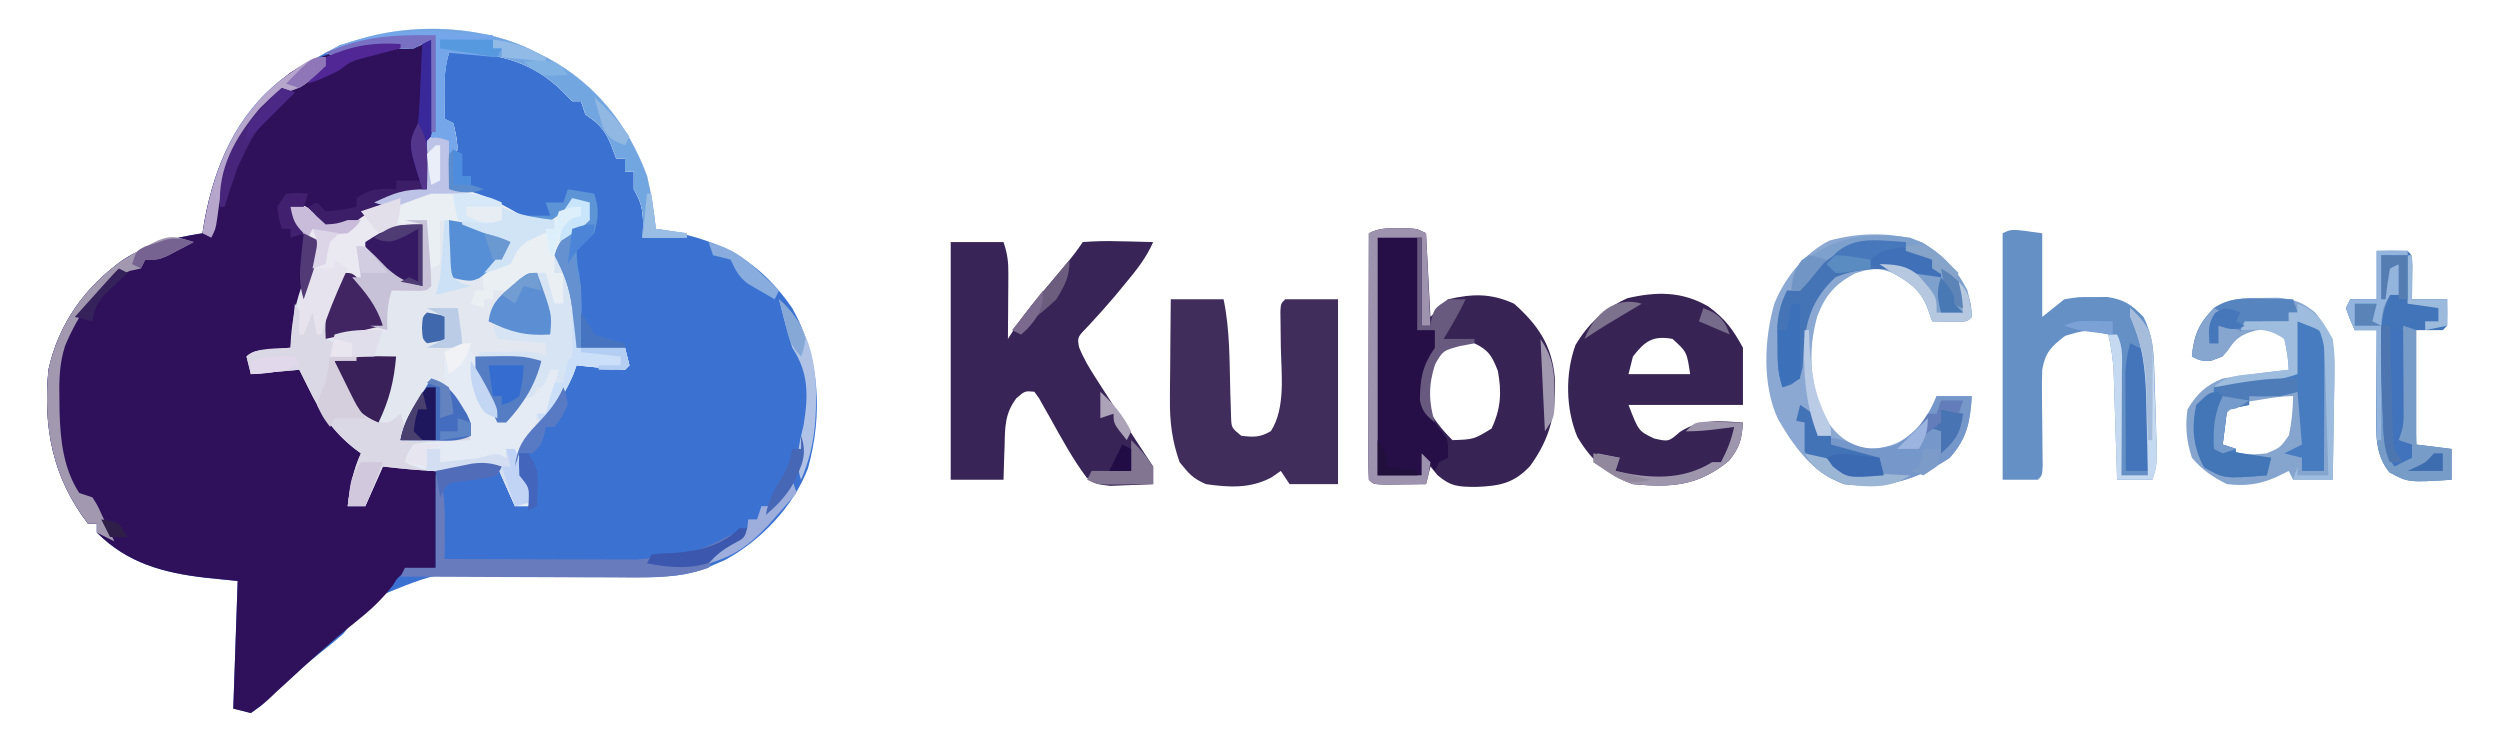 <?xml version="1.0" encoding="UTF-8"?>
<svg version="1.1" xmlns="http://www.w3.org/2000/svg" width="568" height="167">
<path d="M0 0 C0.828 0.411 1.655 0.822 2.508 1.246 C13.372 7.11 20.741 16.479 25 28 C25.939 31.984 26.581 35.93 27 40 C27.906 40.147 28.812 40.294 29.746 40.445 C42.219 42.742 50.677 47.446 58 58 C64.302 69.242 64.98 82.128 61.562 94.438 C58.236 103.075 50.86 110.839 42.719 115.23 C41.987 115.546 41.254 115.862 40.5 116.188 C39.768 116.511 39.036 116.835 38.281 117.168 C33.804 118.801 29.691 119.108 24.947 119.015 C23.748 118.996 22.549 118.977 21.314 118.958 C20.025 118.937 18.735 118.916 17.406 118.895 C13.941 118.869 10.476 118.861 7.012 118.852 C3.405 118.838 -0.199 118.804 -3.805 118.722 C-21.728 117.54 -21.728 117.54 -37.52 124.147 C-39.923 126.612 -41.927 129.25 -44 132 C-45.852 133.614 -47.743 135.186 -49.688 136.688 C-54.309 140.37 -58.586 144.313 -62.809 148.445 C-63.532 148.958 -64.255 149.471 -65 150 C-66.32 149.67 -67.64 149.34 -69 149 C-68.67 139.43 -68.34 129.86 -68 120 C-70.434 119.752 -72.868 119.505 -75.375 119.25 C-84.903 118.131 -93.048 115.952 -100 109 C-100 108.34 -100 107.68 -100 107 C-100.66 107 -101.32 107 -102 107 C-110.099 96.397 -112.237 85.122 -111 72 C-108.679 61.511 -102.694 53.202 -94 47 C-88.335 43.404 -82.583 42.025 -76 41 C-75.865 40.14 -75.729 39.28 -75.59 38.395 C-73.262 25.615 -68.458 14.238 -58 6 C-54.77 3.776 -51.465 1.833 -48 0 C-46.928 -0.578 -45.855 -1.155 -44.75 -1.75 C-30.831 -6.39 -13.187 -7.095 0 0 Z " fill="#3B72D2" transform="translate(122,12)"/>
<path d="M0 0 C0.99 0 1.98 0 3 0 C3.029 3.646 3.047 7.292 3.062 10.938 C3.071 11.978 3.079 13.019 3.088 14.092 C3.091 15.081 3.094 16.071 3.098 17.09 C3.103 18.006 3.108 18.923 3.114 19.867 C3 22 3 22 2 23 C1.928 24.853 1.916 26.708 1.938 28.562 C1.947 29.574 1.956 30.586 1.965 31.629 C1.976 32.411 1.988 33.194 2 34 C1.383 34.147 0.765 34.294 0.129 34.445 C-5.786 36.012 -10.083 38.099 -14.895 41.891 C-17 43 -17 43 -19.629 42.801 C-22.557 41.812 -23.876 40.195 -26 38 C-26.99 38 -27.98 38 -29 38 C-28.952 39.879 -28.952 39.879 -28 42 C-25.022 44.263 -25.022 44.263 -22 46 C-22.673 49.07 -23.729 51.756 -25 54.625 C-26.86 59.143 -27.559 63.206 -27.824 68.066 C-28 70 -28 70 -29 71 C-30.515 71.232 -32.038 71.412 -33.562 71.562 C-34.802 71.688 -34.802 71.688 -36.066 71.816 C-36.704 71.877 -37.343 71.938 -38 72 C-38 72.99 -38 73.98 -38 75 C-34.37 74.67 -30.74 74.34 -27 74 C-26.636 74.713 -26.273 75.426 -25.898 76.16 C-22.224 83.161 -18.68 89.547 -12 94 C-13.333 98 -14.667 102 -16 106 C-14.68 106 -13.36 106 -12 106 C-11.01 103.03 -10.02 100.06 -9 97 C-3.755 95.361 -2.111 96.472 4 98 C4 105.26 4 112.52 4 120 C0.535 120.495 0.535 120.495 -3 121 C-4.679 122.24 -4.679 122.24 -5.75 124 C-8.248 127.251 -10.916 129.694 -14.125 132.25 C-19.368 136.427 -24.278 140.852 -29.176 145.422 C-30.108 146.273 -31.04 147.123 -32 148 C-32.511 148.487 -33.022 148.973 -33.548 149.475 C-35.105 150.891 -35.105 150.891 -38 153 C-39.32 152.67 -40.64 152.34 -42 152 C-41.67 142.43 -41.34 132.86 -41 123 C-43.434 122.752 -45.867 122.505 -48.375 122.25 C-57.903 121.131 -66.048 118.952 -73 112 C-73 111.34 -73 110.68 -73 110 C-73.66 110 -74.32 110 -75 110 C-83.099 99.397 -85.237 88.122 -84 75 C-81.679 64.511 -75.694 56.202 -67 50 C-61.335 46.404 -55.583 45.025 -49 44 C-48.865 43.14 -48.729 42.28 -48.59 41.395 C-46.047 27.431 -40.459 16.191 -28.996 7.477 C-24.482 4.42 -20.316 3.1 -15 2 C-14.34 1.67 -13.68 1.34 -13 1 C-10.98 0.955 -8.958 0.961 -6.938 1 C-4.959 1.038 -2.979 1.047 -1 1 C-0.67 0.67 -0.34 0.34 0 0 Z " fill="#2E115A" transform="translate(95,9)"/>
<path d="M0 0 C0.828 0.411 1.655 0.822 2.508 1.246 C13.372 7.11 20.741 16.479 25 28 C25.939 31.984 26.581 35.93 27 40 C29.31 40.33 31.62 40.66 34 41 C34 41.33 34 41.66 34 42 C30.7 42 27.4 42 24 42 C24.041 40.928 24.082 39.855 24.125 38.75 C24.007 35.2 23.635 33.964 22 31 C22 29.68 22 28.36 22 27 C21.34 27 20.68 27 20 27 C20 26.01 20 25.02 20 24 C19.34 24 18.68 24 18 24 C17.587 22.907 17.175 21.814 16.75 20.688 C15.373 17.429 13.968 15.979 11 14 C10.505 12.515 10.505 12.515 10 11 C9.34 11 8.68 11 8 11 C6.917 9.886 6.917 9.886 5.812 8.75 C-0.947 2.141 -8.35 0.195 -17.625 -0.125 C-18.409 -0.084 -19.192 -0.043 -20 0 C-21.001 3.311 -21.104 6.301 -21.062 9.75 C-21.053 10.735 -21.044 11.72 -21.035 12.734 C-21.024 13.482 -21.012 14.23 -21 15 C-20.34 15.33 -19.68 15.66 -19 16 C-18.312 19 -18.312 19 -18 22 C-18.495 22.495 -18.495 22.495 -19 23 C-19.231 24.347 -19.412 25.704 -19.562 27.062 C-19.707 28.362 -19.851 29.661 -20 31 C-19.093 31.041 -18.185 31.082 -17.25 31.125 C-12.262 31.776 -8.191 34.383 -3.867 36.82 C-0.63 38.152 0.741 38.171 4 37 C4.681 36.299 5.361 35.597 6.062 34.875 C7.022 33.947 7.022 33.947 8 33 C10.25 33.25 10.25 33.25 12 34 C12 38 12 38 10.469 39.703 C9.819 40.214 9.169 40.724 8.5 41.25 C7.85 41.771 7.201 42.292 6.531 42.828 C5.773 43.408 5.773 43.408 5 44 C5.289 44.681 5.577 45.361 5.875 46.062 C8.669 53.358 9.192 59.235 9 67 C12.63 67 16.26 67 20 67 C20.33 68.32 20.66 69.64 21 71 C20.67 71.33 20.34 71.66 20 72 C18.142 71.91 16.288 71.754 14.438 71.562 C13.426 71.461 12.414 71.359 11.371 71.254 C10.197 71.128 10.197 71.128 9 71 C8.728 71.732 8.456 72.464 8.176 73.219 C5.836 78.755 2.491 83.636 -1.938 87.688 C-4.357 89.872 -4.357 89.872 -3.938 93.125 C-3.093 96.152 -3.093 96.152 -1 99 C-1.375 101.188 -1.375 101.188 -2 103 C-2.99 103 -3.98 103 -5 103 C-6.32 100.03 -7.64 97.06 -9 94 C-9.784 94.165 -10.568 94.33 -11.375 94.5 C-19.311 95.595 -27.074 94.906 -35 94 C-36.32 96.97 -37.64 99.94 -39 103 C-40.32 103 -41.64 103 -43 103 C-42.492 98.682 -41.803 94.967 -40 91 C-40.447 90.671 -40.895 90.343 -41.355 90.004 C-46.437 86.006 -49.197 81.774 -52 76 C-52.66 74.68 -53.32 73.36 -54 72 C-59.445 72.495 -59.445 72.495 -65 73 C-65.33 71.68 -65.66 70.36 -66 69 C-64.417 67.417 -62.62 67.653 -60.438 67.438 C-59.611 67.354 -58.785 67.27 -57.934 67.184 C-57.296 67.123 -56.657 67.062 -56 67 C-55.961 66.091 -55.961 66.091 -55.922 65.164 C-55.526 59.312 -54.312 54.588 -51.938 49.227 C-50.831 46.757 -50.831 46.757 -50 43 C-52.31 41.35 -54.62 39.7 -57 38 C-56.67 36.68 -56.34 35.36 -56 34 C-53.065 34.419 -52.11 34.879 -50.062 37.125 C-49.382 37.744 -48.701 38.362 -48 39 C-44.018 38.666 -41.46 37.199 -38.188 35 C-33.626 32.141 -30.348 31.198 -25 31 C-25.084 30.218 -25.168 29.435 -25.254 28.629 C-25.407 27.111 -25.407 27.111 -25.562 25.562 C-25.719 24.048 -25.719 24.048 -25.879 22.504 C-25.939 21.264 -25.939 21.264 -26 20 C-25.505 19.505 -25.505 19.505 -25 19 C-24.843 17.367 -24.749 15.729 -24.684 14.09 C-24.621 12.606 -24.621 12.606 -24.557 11.092 C-24.517 10.051 -24.478 9.01 -24.438 7.938 C-24.373 6.37 -24.373 6.37 -24.307 4.771 C-24.2 2.181 -24.098 -0.409 -24 -3 C-24.601 -2.673 -25.201 -2.345 -25.82 -2.008 C-29.463 -0.324 -33.186 -0.967 -37.125 -1.125 C-40.061 -0.997 -41.479 -0.394 -44 1 C-46.25 0.625 -46.25 0.625 -48 0 C-34.297 -7.178 -13.655 -7.347 0 0 Z " fill="#E2E7F0" transform="translate(122,12)"/>
<path d="M0 0 C3.96 0 7.92 0 12 0 C12.941 2.824 13.117 4.529 13.098 7.449 C13.094 8.297 13.091 9.144 13.088 10.018 C13.08 10.899 13.071 11.78 13.062 12.688 C13.058 13.58 13.053 14.473 13.049 15.393 C13.037 17.595 13.021 19.798 13 22 C13.544 21.148 14.088 20.296 14.648 19.418 C17.049 15.817 19.794 12.579 22.625 9.312 C25.234 6.288 27.78 3.331 30 0 C32.789 -0.221 35.347 -0.281 38.125 -0.188 C38.879 -0.174 39.633 -0.16 40.41 -0.146 C42.274 -0.111 44.137 -0.057 46 0 C44.425 3.578 42.243 6.315 39.75 9.312 C38.953 10.279 38.157 11.246 37.336 12.242 C35.398 14.53 33.406 16.735 31.375 18.938 C28.754 21.604 28.754 21.604 29.158 23.873 C30.2 26.505 31.555 28.718 33.09 31.098 C33.709 32.064 34.329 33.03 34.967 34.025 C35.617 35.028 36.267 36.03 36.938 37.062 C37.584 38.069 38.23 39.075 38.896 40.111 C41.241 43.757 43.596 47.393 46 51 C46 52.32 46 53.64 46 55 C43.918 55.108 41.834 55.186 39.75 55.25 C38.59 55.296 37.43 55.343 36.234 55.391 C33 55 33 55 30.898 53.531 C27.671 49.228 25.151 44.538 22.535 39.848 C22.108 39.099 21.682 38.35 21.242 37.578 C20.668 36.548 20.668 36.548 20.082 35.497 C19.725 35.003 19.368 34.509 19 34 C16.846 33.806 16.846 33.806 14.922 35.484 C12.303 38.913 12.331 42.095 12.25 46.25 C12.22 46.995 12.191 47.74 12.16 48.508 C12.09 50.338 12.043 52.169 12 54 C8.04 54 4.08 54 0 54 C0 36.18 0 18.36 0 0 Z " fill="#382456" transform="translate(216,55)"/>
<path d="M0 0 C1.191 -0.004 1.191 -0.004 2.406 -0.008 C4.5 0.125 4.5 0.125 6.5 1.125 C6.83 7.395 7.16 13.665 7.5 20.125 C8.82 18.805 10.14 17.485 11.5 16.125 C17.053 14.851 21.196 14.714 26.5 17.125 C31.897 21.919 35.089 26.576 35.746 33.848 C36.079 41.831 34.825 47.536 30.133 54.012 C26.438 57.954 23.153 58.564 17.812 58.75 C13.844 58.722 12.157 58.685 9.105 56.086 C8.576 55.439 8.046 54.792 7.5 54.125 C7.17 55.445 6.84 56.765 6.5 58.125 C4.521 58.152 2.542 58.171 0.562 58.188 C-0.54 58.199 -1.642 58.211 -2.777 58.223 C-5.5 58.125 -5.5 58.125 -6.5 57.125 C-6.594 55.376 -6.617 53.623 -6.614 51.871 C-6.613 50.75 -6.613 49.629 -6.613 48.474 C-6.608 47.254 -6.603 46.034 -6.598 44.777 C-6.596 43.536 -6.595 42.294 -6.593 41.015 C-6.589 37.709 -6.58 34.403 -6.569 31.097 C-6.558 27.725 -6.554 24.354 -6.549 20.982 C-6.538 14.363 -6.521 7.744 -6.5 1.125 C-4.134 -0.058 -2.632 -0.009 0 0 Z M7.5 31.125 C6.526 34.187 6.196 36.924 6.5 40.125 C8.211 43.37 9.926 45.551 12.5 48.125 C17.35 47.956 17.35 47.956 21.375 45.5 C23.513 40.986 23.708 37.258 22.812 32.375 C21.436 28.966 20.774 27.715 17.5 26.125 C12.511 25.102 10.394 27.186 7.5 31.125 Z " fill="#372354" transform="translate(317.5,51.875)"/>
<path d="M0 0 C3.825 2.815 5.519 5.093 7.863 9.371 C7.863 13.661 7.863 17.951 7.863 22.371 C-0.717 22.371 -9.297 22.371 -18.137 22.371 C-15.863 28.296 -15.863 28.296 -12.324 29.996 C-9.033 30.741 -9.033 30.741 -6.449 28.496 C-1.741 25.476 2.417 26.022 7.863 26.371 C7.597 30.187 7.121 32.055 4.676 35.059 C-2.281 40.779 -8.322 41.192 -17.137 40.371 C-22.866 38.427 -26.662 34.845 -29.75 29.664 C-32.424 23.315 -32.549 15.26 -30.188 8.758 C-27.267 3.866 -23.594 0.488 -18.387 -1.879 C-11.774 -3.405 -5.996 -3.472 0 0 Z M-17.137 11.371 C-17.467 12.691 -17.797 14.011 -18.137 15.371 C-13.517 15.371 -8.897 15.371 -4.137 15.371 C-4.876 10.342 -4.876 10.342 -8.137 7.371 C-12.614 6.567 -14.408 7.863 -17.137 11.371 Z " fill="#372454" transform="translate(388.137,69.629)"/>
<path d="M0 0 C3.96 0 7.92 0 12 0 C13.438 6.892 13.342 13.929 13.518 20.941 C13.569 22.448 13.569 22.448 13.621 23.984 C13.646 24.899 13.671 25.814 13.697 26.757 C13.796 29.2 13.796 29.2 16 31 C18.75 31.353 20.356 31.391 22.75 29.938 C26.178 24.624 25.088 16.699 25 10.625 C24.975 8.826 24.954 7.026 24.938 5.227 C24.926 4.438 24.914 3.65 24.902 2.838 C25 1 25 1 26 0 C29.96 0 33.92 0 38 0 C38 13.86 38 27.72 38 42 C34.37 42 30.74 42 27 42 C26.34 41.01 25.68 40.02 25 39 C24.297 39.485 23.595 39.969 22.871 40.469 C18.074 43.027 13.298 42.753 8 42 C4.987 40.704 4.159 39.67 2 37 C0.287 32.13 -0.239 27.898 -0.195 22.754 C-0.192 22.098 -0.19 21.442 -0.187 20.766 C-0.176 18.698 -0.151 16.63 -0.125 14.562 C-0.115 13.149 -0.106 11.736 -0.098 10.322 C-0.076 6.881 -0.041 3.441 0 0 Z " fill="#412D5C" transform="translate(266,68)"/>
<path d="M0 0 C0.828 0.411 1.655 0.822 2.508 1.246 C13.372 7.11 20.741 16.479 25 28 C25.939 31.984 26.581 35.93 27 40 C29.31 40.33 31.62 40.66 34 41 C34 41.33 34 41.66 34 42 C30.7 42 27.4 42 24 42 C24.041 40.928 24.082 39.855 24.125 38.75 C24.007 35.2 23.635 33.964 22 31 C22 29.68 22 28.36 22 27 C21.34 27 20.68 27 20 27 C20 26.01 20 25.02 20 24 C19.34 24 18.68 24 18 24 C17.587 22.907 17.175 21.814 16.75 20.688 C15.373 17.429 13.968 15.979 11 14 C10.505 12.515 10.505 12.515 10 11 C9.34 11 8.68 11 8 11 C7.278 10.258 6.556 9.515 5.812 8.75 C-0.947 2.141 -8.35 0.195 -17.625 -0.125 C-18.409 -0.084 -19.192 -0.043 -20 0 C-21.001 3.311 -21.104 6.301 -21.062 9.75 C-21.053 10.735 -21.044 11.72 -21.035 12.734 C-21.024 13.482 -21.012 14.23 -21 15 C-20.34 15.33 -19.68 15.66 -19 16 C-18.312 19 -18.312 19 -18 22 C-18.495 22.495 -18.495 22.495 -19 23 C-19.231 24.347 -19.412 25.704 -19.562 27.062 C-19.707 28.362 -19.851 29.661 -20 31 C-18.68 31.33 -17.36 31.66 -16 32 C-18.667 32 -21.333 32 -24 32 C-26.503 32.017 -26.503 32.017 -29 33 C-31.334 35.958 -31.334 35.958 -33 39 C-30.36 38.67 -27.72 38.34 -25 38 C-24.806 40.479 -24.62 42.958 -24.438 45.438 C-24.353 46.498 -24.353 46.498 -24.268 47.58 C-24.138 49.384 -24.065 51.192 -24 53 C-25 54 -25 54 -26.848 54.098 C-28.898 54.065 -30.949 54.033 -33 54 C-34.065 57.196 -34.074 59.657 -34 63 C-36.29 63.362 -38.582 63.714 -40.875 64.062 C-42.151 64.26 -43.427 64.457 -44.742 64.66 C-48 65 -48 65 -50 64 C-50.625 61.438 -50.625 61.438 -51 59 C-51.66 60.65 -52.32 62.3 -53 64 C-53.33 64 -53.66 64 -54 64 C-54.303 58.436 -53.698 54.3 -51.754 49.078 C-50.855 46.711 -50.855 46.711 -50 43 C-52.31 41.35 -54.62 39.7 -57 38 C-56.67 36.68 -56.34 35.36 -56 34 C-53.065 34.419 -52.11 34.879 -50.062 37.125 C-49.382 37.744 -48.701 38.362 -48 39 C-44.018 38.666 -41.46 37.199 -38.188 35 C-33.626 32.141 -30.348 31.198 -25 31 C-25.126 29.826 -25.126 29.826 -25.254 28.629 C-25.356 27.617 -25.458 26.605 -25.562 25.562 C-25.667 24.553 -25.771 23.544 -25.879 22.504 C-25.919 21.678 -25.959 20.851 -26 20 C-25.67 19.67 -25.34 19.34 -25 19 C-24.843 17.367 -24.749 15.729 -24.684 14.09 C-24.621 12.606 -24.621 12.606 -24.557 11.092 C-24.517 10.051 -24.478 9.01 -24.438 7.938 C-24.373 6.37 -24.373 6.37 -24.307 4.771 C-24.2 2.181 -24.098 -0.409 -24 -3 C-24.601 -2.673 -25.201 -2.345 -25.82 -2.008 C-29.463 -0.324 -33.186 -0.967 -37.125 -1.125 C-40.061 -0.997 -41.479 -0.394 -44 1 C-46.25 0.625 -46.25 0.625 -48 0 C-34.297 -7.178 -13.655 -7.347 0 0 Z " fill="#EAE8F1" transform="translate(122,12)"/>
<path d="M0 0 C5.558 3.508 9.322 7.679 10.914 14.172 C10.976 15.059 11.038 15.946 11.102 16.859 C10.102 17.859 10.102 17.859 8.254 17.957 C6.203 17.924 4.152 17.892 2.102 17.859 C1.73 16.787 1.359 15.714 0.977 14.609 C-0.752 10.581 -2.98 8.897 -6.898 6.859 C-10.437 5.499 -11.779 5.822 -15.461 6.984 C-19.998 9.459 -22.107 11.831 -23.98 16.633 C-26.254 24.623 -25.73 32.615 -22.066 40.055 C-19.659 43.775 -17.199 45.686 -12.898 46.859 C-6.98 46.752 -4.009 45.063 0.102 40.859 C1.971 37.709 1.971 37.709 3.102 34.859 C5.742 34.859 8.382 34.859 11.102 34.859 C10.701 40.666 10.101 44.36 6.102 48.859 C-1.689 54.072 -8.521 55.884 -17.898 54.859 C-25.094 52.306 -29.208 46.448 -32.934 40.094 C-36.545 32.367 -36.093 21.91 -33.773 13.859 C-31.408 7.99 -26.98 2.444 -21.273 -0.473 C-14.603 -2.349 -6.475 -2.548 0 0 Z " fill="#8BA8D2" transform="translate(436.898,55.141)"/>
<path d="M0 0 C0 6.27 0 12.54 0 19 C1.65 17.68 3.3 16.36 5 15 C8.156 14.469 8.156 14.469 11.5 14.5 C13.155 14.485 13.155 14.485 14.844 14.469 C18.69 15.116 20.295 16.219 23 19 C24.969 22.94 25.308 26.351 25.449 30.727 C25.492 32.005 25.536 33.284 25.58 34.602 C25.598 35.262 25.615 35.922 25.633 36.603 C25.688 38.626 25.758 40.649 25.83 42.672 C26.136 52.593 26.136 52.593 25 56 C22.36 56 19.72 56 17 56 C16.975 55.178 16.95 54.356 16.924 53.509 C16.808 49.777 16.685 46.045 16.562 42.312 C16.523 41.019 16.484 39.725 16.443 38.393 C16.401 37.145 16.36 35.898 16.316 34.613 C16.28 33.466 16.243 32.32 16.205 31.138 C16.022 28.33 15.63 25.738 15 23 C9.984 21.888 9.984 21.888 5.188 23.312 C2.041 25.74 0.665 27.094 0 31 C-0.069 32.867 -0.085 34.737 -0.062 36.605 C-0.055 37.671 -0.047 38.736 -0.039 39.834 C-0.026 40.941 -0.013 42.047 0 43.188 C0.025 45.389 0.046 47.591 0.062 49.793 C0.074 50.768 0.086 51.743 0.098 52.747 C0 55 0 55 -1 56 C-3.64 56 -6.28 56 -9 56 C-9 37.52 -9 19.04 -9 0 C-7 -1 -7 -1 0 0 Z " fill="#6490C6" transform="translate(464,53)"/>
<path d="M0 0 C1.205 -0.017 2.411 -0.034 3.652 -0.051 C7.418 0.35 9.126 0.952 12.062 3.312 C15.784 7.951 16.548 10.993 16.453 16.898 C16.447 17.6 16.442 18.302 16.436 19.025 C16.414 21.247 16.364 23.466 16.312 25.688 C16.292 27.202 16.274 28.716 16.258 30.23 C16.214 33.925 16.145 37.619 16.062 41.312 C13.092 41.312 10.123 41.312 7.062 41.312 C6.732 40.653 6.402 39.992 6.062 39.312 C5.052 39.807 4.041 40.303 3 40.812 C-0.778 42.415 -3.809 42.771 -7.938 42.312 C-11.122 40.793 -13.673 39.03 -15.938 36.312 C-17.176 32.598 -17.488 29.173 -16.938 25.312 C-14.757 21.73 -12.79 19.854 -8.938 18.312 C-6.342 17.865 -3.799 17.489 -1.188 17.188 C-0.49 17.101 0.207 17.015 0.926 16.926 C2.637 16.715 4.35 16.513 6.062 16.312 C5.799 12.88 5.799 12.88 5.062 9.312 C2.187 6.984 2.187 6.984 -1.375 7.375 C-5.638 8.497 -6.367 9.885 -8.938 13.312 C-11.876 14.292 -13.146 14.708 -15.938 13.312 C-15.485 8.444 -14.354 5.827 -10.938 2.312 C-7.389 -0.023 -4.182 0.013 0 0 Z M-0.375 23.125 C-1.827 23.351 -1.827 23.351 -3.309 23.582 C-6.133 24.367 -7.194 24.998 -8.938 27.312 C-10.271 30.312 -10.271 30.312 -8.938 33.312 C-5.2 35.804 -3.364 35.77 1.062 35.312 C4.092 34.039 4.092 34.039 6.062 31.312 C6.759 28.313 6.99 25.386 7.062 22.312 C4.518 22.312 2.137 22.715 -0.375 23.125 Z " fill="#85A4CE" transform="translate(513.938,67.688)"/>
<path d="M0 0 C0.66 0.99 1.32 1.98 2 3 C2.99 2.34 3.98 1.68 5 1 C7 3 7 3 7.125 5.625 C7.084 6.409 7.043 7.192 7 8 C7.66 8.33 8.32 8.66 9 9 C8.67 9.99 8.34 10.98 8 12 C9.98 12 11.96 12 14 12 C14 12.33 14 12.66 14 13 C12.35 13 10.7 13 9 13 C9.763 14.608 10.536 16.211 11.312 17.812 C11.742 18.706 12.171 19.599 12.613 20.52 C14.312 23.559 15.751 25.492 19 26.812 C21.32 27.242 21.32 27.242 24 25 C25 28 25 28 24 31 C29.28 30.67 34.56 30.34 40 30 C39.01 28.35 38.02 26.7 37 25 C34.199 19.918 33.352 16.724 34 11 C35.98 10.34 37.96 9.68 40 9 C40 9.66 40 10.32 40 11 C40.66 11.33 41.32 11.66 42 12 C42.144 12.887 42.289 13.774 42.438 14.688 C43.045 18.265 44.359 20.789 46 24 C46 24.99 46 25.98 46 27 C46.763 26.196 47.526 25.391 48.312 24.562 C51 22 51 22 54 21 C56.365 18.999 56.989 18.032 58 15 C58.66 15 59.32 15 60 15 C59.051 18.354 58.103 21.692 57 25 C56.34 25 55.68 25 55 25 C54.897 25.763 54.794 26.526 54.688 27.312 C54 30 54 30 52.375 31.438 C50.647 33.03 50.647 33.03 51.188 36 C51.87 39.149 51.87 39.149 54 42 C53.625 44.188 53.625 44.188 53 46 C52.01 46 51.02 46 50 46 C48.68 43.03 47.36 40.06 46 37 C44.824 37.248 44.824 37.248 43.625 37.5 C35.689 38.595 27.926 37.906 20 37 C18.68 39.97 17.36 42.94 16 46 C14.68 46 13.36 46 12 46 C12.508 41.682 13.197 37.967 15 34 C14.553 33.671 14.105 33.343 13.645 33.004 C8.563 29.006 5.803 24.774 3 19 C2.34 17.68 1.68 16.36 1 15 C-2.63 15.33 -6.26 15.66 -10 16 C-10.33 14.68 -10.66 13.36 -11 12 C-8.839 9.839 -3.799 10.276 -1 10 C-0.67 6.7 -0.34 3.4 0 0 Z " fill="#DAD8E4" transform="translate(67,69)"/>
<path d="M0 0 C2.97 0 5.94 0 9 0 C9 6.93 9 13.86 9 21 C10.32 21 11.64 21 13 21 C13.688 22.688 13.688 22.688 14 25 C13.526 25.722 13.051 26.444 12.562 27.188 C10.364 31.145 10.148 34.566 11 39 C12.138 41.019 13.368 42.664 14.906 44.395 C16 46 16 46 16 50 C15.01 50.495 15.01 50.495 14 51 C13.67 51.66 13.34 52.32 13 53 C12.34 52.01 11.68 51.02 11 50 C10.67 51.32 10.34 52.64 10 54 C6.7 54 3.4 54 0 54 C0 36.18 0 18.36 0 0 Z " fill="#260F46" transform="translate(313,54)"/>
<path d="M0 0 C2.333 -0.042 4.667 -0.041 7 0 C8 1 8 1 8.098 3.285 C8.086 4.202 8.074 5.118 8.062 6.062 C8.053 6.982 8.044 7.901 8.035 8.848 C8.024 9.558 8.012 10.268 8 11 C10.64 11 13.28 11 16 11 C16.043 13 16.041 15 16 17 C15.67 17.33 15.34 17.66 15 18 C12.69 18 10.38 18 8 18 C8.33 26.58 8.66 35.16 9 44 C11.64 44.33 14.28 44.66 17 45 C17 47.31 17 49.62 17 52 C7.15 52.621 7.15 52.621 2.875 50.312 C-0.353 46.331 -0.123 42.016 -0.098 37.043 C-0.093 35.375 -0.093 35.375 -0.088 33.674 C-0.08 32.523 -0.071 31.373 -0.062 30.188 C-0.058 29.018 -0.053 27.848 -0.049 26.643 C-0.037 23.762 -0.021 20.881 0 18 C-1.65 18 -3.3 18 -5 18 C-6.062 15.625 -6.062 15.625 -7 13 C-6.67 12.34 -6.34 11.68 -6 11 C-4.02 11 -2.04 11 0 11 C0 7.37 0 3.74 0 0 Z " fill="#4174B9" transform="translate(540,57)"/>
<path d="M0 0 C2.856 1.129 4.366 0.843 7.254 -0.109 C7.935 -0.811 8.615 -1.512 9.316 -2.234 C10.275 -3.163 10.275 -3.163 11.254 -4.109 C13.504 -3.859 13.504 -3.859 15.254 -3.109 C15.254 -1.789 15.254 -0.469 15.254 0.891 C13.758 2.383 13.758 2.383 11.816 3.766 C8.945 6.035 8.34 6.579 7.316 10.266 C7.296 11.132 7.275 11.998 7.254 12.891 C7.914 12.891 8.574 12.891 9.254 12.891 C9.254 15.201 9.254 17.511 9.254 19.891 C8.594 19.891 7.934 19.891 7.254 19.891 C5.254 16.891 5.254 16.891 5.254 12.891 C2.282 14.015 -0.081 15.114 -2.746 16.891 C-4.066 16.891 -5.386 16.891 -6.746 16.891 C-6.746 17.551 -6.746 18.211 -6.746 18.891 C-7.406 18.891 -8.066 18.891 -8.746 18.891 C-8.746 19.551 -8.746 20.211 -8.746 20.891 C-9.736 20.561 -10.726 20.231 -11.746 19.891 C-11.416 18.901 -11.086 17.911 -10.746 16.891 C-10.086 16.891 -9.426 16.891 -8.746 16.891 C-8.849 16.148 -8.952 15.406 -9.059 14.641 C-8.746 11.891 -8.746 11.891 -6.309 9.703 C-5.463 9.105 -4.617 8.507 -3.746 7.891 C-3.416 7.231 -3.086 6.571 -2.746 5.891 C-8.039 4.08 -13.385 2.484 -18.746 0.891 C-18.746 4.191 -18.746 7.491 -18.746 10.891 C-19.406 11.221 -20.066 11.551 -20.746 11.891 C-21.922 8.217 -21.82 4.721 -21.746 0.891 C-24.386 1.221 -27.026 1.551 -29.746 1.891 C-26.608 -4.611 -26.608 -4.611 -23.371 -6.484 C-15.035 -7.922 -7.072 -4.164 0 0 Z " fill="#EAEFF4" transform="translate(118.746,49.109)"/>
<path d="M0 0 C3.378 2.61 4.366 5.927 5 10 C5.154 13.686 5.091 17.308 5 21 C8.63 21 12.26 21 16 21 C16.495 22.98 16.495 22.98 17 25 C16.505 25.495 16.505 25.495 16 26 C14.142 25.91 12.288 25.754 10.438 25.562 C9.426 25.461 8.414 25.359 7.371 25.254 C6.589 25.17 5.806 25.086 5 25 C4.734 25.726 4.469 26.451 4.195 27.199 C2.999 30.002 1.597 32.305 -0.125 34.812 C-0.664 35.603 -1.203 36.393 -1.758 37.207 C-2.168 37.799 -2.578 38.39 -3 39 C-3.495 37.515 -3.495 37.515 -4 36 C-3.34 36 -2.68 36 -2 36 C-1.876 35.464 -1.752 34.928 -1.625 34.375 C-0.878 31.536 0.053 28.778 1 26 C0.34 26 -0.32 26 -1 26 C-1.33 27.32 -1.66 28.64 -2 30 C-2.66 30 -3.32 30 -4 30 C-4.33 30.99 -4.66 31.98 -5 33 C-6.485 33.495 -6.485 33.495 -8 34 C-9.006 35.328 -10.007 36.662 -11 38 C-11.66 38 -12.32 38 -13 38 C-13.871 36.279 -14.721 34.548 -15.562 32.812 C-16.038 31.85 -16.514 30.887 -17.004 29.895 C-18.095 26.723 -17.966 25.163 -17 22 C-14.875 21.973 -12.75 21.954 -10.625 21.938 C-9.442 21.926 -8.258 21.914 -7.039 21.902 C-4 22 -4 22 -2 23 C-2 22.01 -2 21.02 -2 20 C-5.63 19.67 -9.26 19.34 -13 19 C-13.33 18.01 -13.66 17.02 -14 16 C-9.71 16.66 -5.42 17.32 -1 18 C-2.485 11.07 -2.485 11.07 -4 4 C-3.34 4 -2.68 4 -2 4 C-1.34 6.31 -0.68 8.62 0 11 C0.66 11 1.32 11 2 11 C2 8.69 2 6.38 2 4 C1.34 4 0.68 4 0 4 C0 2.68 0 1.36 0 0 Z " fill="#D6E4F4" transform="translate(126,58)"/>
<path d="M0 0 C0 0.66 0 1.32 0 2 C0.66 2.33 1.32 2.66 2 3 C2.144 3.887 2.289 4.774 2.438 5.688 C3.045 9.265 4.359 11.789 6 15 C6 15.99 6 16.98 6 18 C6.763 17.196 7.526 16.391 8.312 15.562 C11 13 11 13 14 12 C16.365 9.999 16.989 9.032 18 6 C18.66 6 19.32 6 20 6 C19.051 9.354 18.103 12.692 17 16 C16.34 16 15.68 16 15 16 C14.897 16.763 14.794 17.526 14.688 18.312 C14 21 14 21 12.375 22.438 C10.647 24.03 10.647 24.03 11.188 27 C11.87 30.149 11.87 30.149 14 33 C13.625 35.188 13.625 35.188 13 37 C12.01 37 11.02 37 10 37 C8.68 34.03 7.36 31.06 6 28 C5.216 28.165 4.433 28.33 3.625 28.5 C-2.694 29.372 -9.194 30.096 -15 27 C-14.414 25.047 -14.414 25.047 -13 23 C-9.961 22.391 -9.961 22.391 -6.375 22.25 C-5.186 22.193 -3.998 22.137 -2.773 22.078 C-1.858 22.052 -0.943 22.027 0 22 C-1.161 18.93 -2.335 16.477 -4.125 13.688 C-6.492 9.708 -6.32 6.555 -6 2 C-2.25 0 -2.25 0 0 0 Z " fill="#E5EBF4" transform="translate(107,78)"/>
<path d="M0 0 C4.875 1.75 4.875 1.75 6 4 C6.086 6.251 6.107 8.505 6.098 10.758 C6.096 11.421 6.095 12.084 6.093 12.767 C6.088 14.886 6.075 17.006 6.062 19.125 C6.057 20.561 6.053 21.997 6.049 23.434 C6.038 26.956 6.021 30.478 6 34 C4.35 34 2.7 34 1 34 C1 33.01 1 32.02 1 31 C-0.32 30.67 -1.64 30.34 -3 30 C-1.68 29.34 -0.36 28.68 1 28 C0.67 24.04 0.34 20.08 0 16 C-1.32 16.33 -2.64 16.66 -4 17 C-6.333 17.039 -8.667 17.045 -11 17 C-11 17.66 -11 18.32 -11 19 C-12.65 19.33 -14.3 19.66 -16 20 C-16.33 22.64 -16.66 25.28 -17 28 C-16.01 28.33 -15.02 28.66 -14 29 C-14 29.66 -14 30.32 -14 31 C-11.36 31 -8.72 31 -6 31 C-6.33 32.32 -6.66 33.64 -7 35 C-16.661 35.761 -16.661 35.761 -21.188 33.188 C-23.841 28.521 -23.414 24.248 -23 19 C-21.68 18.34 -20.36 17.68 -19 17 C-19 16.34 -19 15.68 -19 15 C-13.06 14.01 -7.12 13.02 -1 12 C-1.021 10.391 -1.041 8.783 -1.062 7.125 C-1.125 2.25 -1.125 2.25 0 0 Z " fill="#477CC0" transform="translate(522,73)"/>
<path d="M0 0 C2.64 0 5.28 0 8 0 C7.6 5.807 6.999 9.501 3 14 C-4.769 19.198 -11.642 21.065 -21 20 C-24.927 18.464 -27.996 16.627 -30.234 13 C-31.244 10.363 -30.743 8.674 -30 6 C-30.66 6 -31.32 6 -32 6 C-31.67 4.68 -31.34 3.36 -31 2 C-28 4 -28 4 -27.312 6.625 C-27.209 7.409 -27.106 8.193 -27 9 C-26.113 9.124 -25.226 9.248 -24.312 9.375 C-21 10 -21 10 -18.562 11.125 C-14.948 12.359 -12.679 11.968 -9 11 C-4.45 7.938 -2.111 5.044 0 0 Z " fill="#7697C9" transform="translate(440,90)"/>
<path d="M0 0 C0.828 0.411 1.655 0.822 2.508 1.246 C13.372 7.11 20.741 16.479 25 28 C25.939 31.984 26.581 35.93 27 40 C29.31 40.33 31.62 40.66 34 41 C34 41.33 34 41.66 34 42 C30.7 42 27.4 42 24 42 C24.041 40.928 24.082 39.855 24.125 38.75 C24.007 35.2 23.635 33.964 22 31 C22 29.68 22 28.36 22 27 C21.34 27 20.68 27 20 27 C20 26.01 20 25.02 20 24 C19.34 24 18.68 24 18 24 C17.587 22.907 17.175 21.814 16.75 20.688 C15.373 17.429 13.968 15.979 11 14 C10.505 12.515 10.505 12.515 10 11 C9.34 11 8.68 11 8 11 C7.278 10.258 6.556 9.515 5.812 8.75 C-0.947 2.141 -8.35 0.195 -17.625 -0.125 C-18.409 -0.084 -19.192 -0.043 -20 0 C-21.001 3.311 -21.104 6.301 -21.062 9.75 C-21.053 10.735 -21.044 11.72 -21.035 12.734 C-21.024 13.482 -21.012 14.23 -21 15 C-20.34 15.33 -19.68 15.66 -19 16 C-18.375 19.062 -18.375 19.062 -18 22 C-18.66 22.33 -19.32 22.66 -20 23 C-20.33 22.01 -20.66 21.02 -21 20 C-22.32 19.67 -23.64 19.34 -25 19 C-24.67 11.74 -24.34 4.48 -24 -3 C-25.98 -2.01 -25.98 -2.01 -28 -1 C-31.062 -0.867 -34.064 -1.003 -37.125 -1.125 C-40.061 -0.997 -41.479 -0.394 -44 1 C-46.25 0.625 -46.25 0.625 -48 0 C-34.297 -7.178 -13.655 -7.347 0 0 Z " fill="#72A6E1" transform="translate(122,12)"/>
<path d="M0 0 C2.31 0 4.62 0 7 0 C7 0.33 7 0.66 7 1 C5.02 1 3.04 1 1 1 C1.33 1.99 1.66 2.98 2 4 C2.99 3.67 3.98 3.34 5 3 C5 5.31 5 7.62 5 10 C4.34 10 3.68 10 3 10 C-0.151 15.908 1.339 22.328 1.745 28.858 C1.832 30.286 1.915 31.714 1.995 33.142 C2.11 35.199 2.237 37.256 2.367 39.312 C2.441 40.546 2.514 41.78 2.589 43.051 C2.714 46.116 2.714 46.116 5 48 C6.485 47.505 6.485 47.505 8 47 C7.505 45.515 7.505 45.515 7 44 C6.34 43.67 5.68 43.34 5 43 C5.33 34.42 5.66 25.84 6 17 C6.99 17.33 7.98 17.66 9 18 C9 26.58 9 35.16 9 44 C11.64 44.33 14.28 44.66 17 45 C17 47.31 17 49.62 17 52 C7.15 52.621 7.15 52.621 2.875 50.312 C-0.353 46.331 -0.123 42.016 -0.098 37.043 C-0.093 35.375 -0.093 35.375 -0.088 33.674 C-0.08 32.523 -0.071 31.373 -0.062 30.188 C-0.058 29.018 -0.053 27.848 -0.049 26.643 C-0.037 23.762 -0.021 20.881 0 18 C-1.65 18 -3.3 18 -5 18 C-6.062 15.625 -6.062 15.625 -7 13 C-6.67 12.34 -6.34 11.68 -6 11 C-4.02 11 -2.04 11 0 11 C0 7.37 0 3.74 0 0 Z " fill="#789CC8" transform="translate(540,57)"/>
<path d="M0 0 C0.33 0 0.66 0 1 0 C2.009 4.156 2.102 8.044 2.062 12.312 C2.053 13.567 2.044 14.821 2.035 16.113 C2.024 17.066 2.012 18.019 2 19 C8.46 19.025 14.919 19.043 21.379 19.055 C23.576 19.06 25.773 19.067 27.969 19.075 C31.129 19.088 34.289 19.093 37.449 19.098 C38.92 19.105 38.92 19.105 40.42 19.113 C41.801 19.113 41.801 19.113 43.21 19.114 C44.016 19.116 44.822 19.118 45.652 19.12 C48.184 18.991 50.523 18.527 53 18 C54.093 17.897 55.186 17.794 56.312 17.688 C60.127 16.976 62.831 15.772 66.203 13.938 C68 13 68 13 71 12 C69.876 15.26 69.072 15.962 65.938 17.625 C64.483 18.306 64.483 18.306 63 19 C62.67 19.66 62.34 20.32 62 21 C54.674 23.575 47.344 23.256 39.656 23.195 C38.278 23.192 36.899 23.189 35.52 23.187 C31.917 23.179 28.313 23.16 24.71 23.137 C21.023 23.117 17.336 23.108 13.648 23.098 C6.432 23.076 -0.784 23.042 -8 23 C-7.67 22.34 -7.34 21.68 -7 21 C-4.69 21 -2.38 21 0 21 C0 14.07 0 7.14 0 0 Z " fill="#687BBC" transform="translate(99,108)"/>
<path d="M0 0 C1.189 0.009 2.377 0.018 3.602 0.027 C4.517 0.039 5.432 0.051 6.375 0.062 C6.705 0.723 7.035 1.383 7.375 2.062 C9.019 2.784 10.686 3.456 12.375 4.062 C12.375 4.723 12.375 5.383 12.375 6.062 C13.035 6.062 13.695 6.062 14.375 6.062 C14.375 6.723 14.375 7.383 14.375 8.062 C7.375 7.062 7.375 7.062 4.062 6.375 C-0.82 5.961 -5.068 6.144 -9.625 8.062 C-15.993 14.019 -16.756 19.975 -17.051 28.348 C-17.625 31.062 -17.625 31.062 -19.668 32.434 C-20.314 32.641 -20.96 32.849 -21.625 33.062 C-22.777 29.605 -22.793 26.83 -22.812 23.188 C-22.827 21.973 -22.841 20.759 -22.855 19.508 C-22.635 16.219 -22.042 14.009 -20.625 11.062 C-19.635 11.062 -18.645 11.062 -17.625 11.062 C-17.367 10.468 -17.109 9.874 -16.844 9.262 C-15.527 6.885 -14.212 5.595 -12.125 3.875 C-11.517 3.366 -10.908 2.857 -10.281 2.332 C-6.846 -0.301 -4.272 -0.042 0 0 Z " fill="#4574B6" transform="translate(426.625,54.938)"/>
<path d="M0 0 C5.957 2.305 10.138 6.276 13 12 C13.812 15.312 13.812 15.312 14 18 C13 19 13 19 11.152 19.098 C9.102 19.065 7.051 19.033 5 19 C4.629 17.927 4.258 16.855 3.875 15.75 C2.169 11.728 -0.187 10.145 -4 8 C-4.99 7.34 -5.98 6.68 -7 6 C-2.131 6.596 2.328 7.57 7 9 C7 8.34 7 7.68 7 7 C6.34 7 5.68 7 5 7 C5 6.34 5 5.68 5 5 C3.02 4.34 1.04 3.68 -1 3 C-1 2.34 -1 1.68 -1 1 C-8.651 1.023 -14.441 1.258 -20.414 6.332 C-22.087 8.016 -22.087 8.016 -23.586 10.199 C-24.053 10.793 -24.519 11.388 -25 12 C-25.66 12 -26.32 12 -27 12 C-27 9.875 -27 9.875 -26 7 C-18.181 -0.183 -10.341 -1.455 0 0 Z " fill="#7EA0CC" transform="translate(434,54)"/>
<path d="M0 0 C1.191 -0.004 1.191 -0.004 2.406 -0.008 C4.5 0.125 4.5 0.125 6.5 1.125 C6.83 8.055 7.16 14.985 7.5 22.125 C6.84 22.125 6.18 22.125 5.5 22.125 C5.5 15.525 5.5 8.925 5.5 2.125 C2.2 2.125 -1.1 2.125 -4.5 2.125 C-4.5 19.945 -4.5 37.765 -4.5 56.125 C-1.2 56.125 2.1 56.125 5.5 56.125 C5.5 54.475 5.5 52.825 5.5 51.125 C6.16 51.785 6.82 52.445 7.5 53.125 C7.125 55.75 7.125 55.75 6.5 58.125 C4.521 58.152 2.542 58.171 0.562 58.188 C-0.54 58.199 -1.642 58.211 -2.777 58.223 C-5.5 58.125 -5.5 58.125 -6.5 57.125 C-6.594 55.376 -6.617 53.623 -6.614 51.871 C-6.613 50.75 -6.613 49.629 -6.613 48.474 C-6.608 47.254 -6.603 46.034 -6.598 44.777 C-6.596 43.536 -6.595 42.294 -6.593 41.015 C-6.589 37.709 -6.58 34.403 -6.569 31.097 C-6.558 27.725 -6.554 24.354 -6.549 20.982 C-6.538 14.363 -6.521 7.744 -6.5 1.125 C-4.134 -0.058 -2.632 -0.009 0 0 Z " fill="#9D93AE" transform="translate(317.5,51.875)"/>
<path d="M0 0 C-1.267 0.674 -2.539 1.339 -3.812 2 C-4.52 2.371 -5.228 2.743 -5.957 3.125 C-8 4 -8 4 -11 4 C-11.33 4.66 -11.66 5.32 -12 6 C-12.846 6.186 -13.691 6.371 -14.562 6.562 C-21.877 9.621 -26.204 16.447 -29.21 23.553 C-30.536 27.662 -30.594 31.589 -30.5 35.875 C-30.485 37.182 -30.485 37.182 -30.47 38.515 C-30.284 44.993 -29.612 51.432 -26 57 C-25.01 57.33 -24.02 57.66 -23 58 C-21.867 59.777 -21.867 59.777 -20.875 61.938 C-20.542 62.648 -20.21 63.358 -19.867 64.09 C-19.581 64.72 -19.295 65.351 -19 66 C-18.67 66.66 -18.34 67.32 -18 68 C-19.32 67.34 -20.64 66.68 -22 66 C-22 65.34 -22 64.68 -22 64 C-22.66 64 -23.32 64 -24 64 C-32.099 53.397 -34.237 42.122 -33 29 C-30.687 18.546 -24.707 10.151 -16 4 C-5.938 -1.909 -5.938 -1.909 0 0 Z " fill="#A299B1" transform="translate(44,55)"/>
<path d="M0 0 C1.263 0.018 2.527 0.036 3.828 0.055 C4.792 0.078 5.757 0.101 6.75 0.125 C7.08 1.115 7.41 2.105 7.75 3.125 C7.09 3.125 6.43 3.125 5.75 3.125 C5.75 3.785 5.75 4.445 5.75 5.125 C4.754 5.111 4.754 5.111 3.738 5.098 C-1.537 5.113 -1.537 5.113 -5.852 7.715 C-6.648 8.971 -7.42 10.243 -8.164 11.531 C-9.25 13.125 -9.25 13.125 -11.938 14.125 C-14.25 14.125 -14.25 14.125 -16.25 13.125 C-15.797 8.257 -14.667 5.639 -11.25 2.125 C-7.615 -0.321 -4.29 -0.079 0 0 Z " fill="#5684BF" transform="translate(514.25,67.875)"/>
<path d="M0 0 C0 0.99 0 1.98 0 3 C0.66 3 1.32 3 2 3 C1.67 3.66 1.34 4.32 1 5 C-4.445 4.505 -4.445 4.505 -10 4 C-10.887 7.55 -11.105 10.142 -11.062 13.75 C-11.053 14.735 -11.044 15.72 -11.035 16.734 C-11.024 17.482 -11.012 18.23 -11 19 C-10.34 19.33 -9.68 19.66 -9 20 C-8.375 23.062 -8.375 23.062 -8 26 C-8.66 26.33 -9.32 26.66 -10 27 C-10.33 26.01 -10.66 25.02 -11 24 C-12.32 23.67 -13.64 23.34 -15 23 C-14.67 15.74 -14.34 8.48 -14 1 C-15.98 1.99 -15.98 1.99 -18 3 C-21.062 3.133 -24.064 2.997 -27.125 2.875 C-30.061 3.003 -31.479 3.606 -34 5 C-36.25 4.625 -36.25 4.625 -38 4 C-26.133 -2.216 -12.896 -1.155 0 0 Z " fill="#74A6E9" transform="translate(112,8)"/>
<path d="M0 0 C-0.497 5.661 -1.545 9.877 -4 15 C-8.543 13.215 -10.827 9.994 -13.25 5.875 C-14 4 -14 4 -14 1 C-9.328 -0.206 -4.785 -0.094 0 0 Z " fill="#392058" transform="translate(90,81)"/>
<path d="M0 0 C0.66 0 1.32 0 2 0 C2.029 3.646 2.047 7.292 2.062 10.938 C2.071 11.978 2.079 13.019 2.088 14.092 C2.093 15.576 2.093 15.576 2.098 17.09 C2.106 18.465 2.106 18.465 2.114 19.867 C2 22 2 22 1 23 C0.928 24.853 0.916 26.708 0.938 28.562 C0.947 29.574 0.956 30.586 0.965 31.629 C0.976 32.411 0.988 33.194 1 34 C0.383 34.147 -0.235 34.294 -0.871 34.445 C-6.786 36.012 -11.083 38.099 -15.895 41.891 C-18 43 -18 43 -20.648 42.801 C-23.543 41.815 -24.427 40.566 -26 38 C-25.01 37.505 -25.01 37.505 -24 37 C-23.34 37.66 -22.68 38.32 -22 39 C-18.403 38.677 -18.403 38.677 -15 38 C-15 37.34 -15 36.68 -15 36 C-11.565 33.71 -10.015 33.822 -6 34 C-6 33.34 -6 32.68 -6 32 C-4.02 32 -2.04 32 0 32 C-0.33 31.299 -0.66 30.598 -1 29.875 C-2.101 26.709 -2.222 24.329 -2 21 C-1.67 20.34 -1.34 19.68 -1 19 C-0.849 17.553 -0.751 16.101 -0.684 14.648 C-0.642 13.798 -0.6 12.947 -0.557 12.07 C-0.517 11.181 -0.478 10.291 -0.438 9.375 C-0.394 8.478 -0.351 7.581 -0.307 6.656 C-0.2 4.438 -0.098 2.219 0 0 Z " fill="#3B1D68" transform="translate(96,9)"/>
<path d="M0 0 C3.377 1.393 4.871 2.823 6.75 5.938 C7.178 6.627 7.606 7.317 8.047 8.027 C9 10 9 10 9 13 C5.997 14.502 3.209 14.093 -0.125 14.062 C-1.406 14.053 -2.688 14.044 -4.008 14.035 C-5.489 14.018 -5.489 14.018 -7 14 C-6.341 10.43 -4.838 7.823 -2.938 4.75 C-2.39 3.858 -1.842 2.966 -1.277 2.047 C-0.645 1.034 -0.645 1.034 0 0 Z " fill="#446DBF" transform="translate(98,86)"/>
<path d="M0 0 C10.558 -0.185 10.558 -0.185 15 1 C13.621 6.516 10.858 10.87 7 15 C6.34 15 5.68 15 5 15 C4.157 13.254 3.326 11.503 2.5 9.75 C2.036 8.775 1.572 7.801 1.094 6.797 C0 4 0 4 0 0 Z " fill="#547DC4" transform="translate(108,81)"/>
<path d="M0 0 C1.32 0.66 2.64 1.32 4 2 C4 10.91 4 19.82 4 29 C2.35 29 0.7 29 -1 29 C-1.029 24.917 -1.047 20.833 -1.062 16.75 C-1.071 15.591 -1.079 14.432 -1.088 13.238 C-1.091 12.123 -1.094 11.008 -1.098 9.859 C-1.103 8.833 -1.108 7.807 -1.114 6.749 C-1.013 4.324 -0.699 2.313 0 0 Z " fill="#4475BA" transform="translate(484,78)"/>
<path d="M0 0 C2.475 0.495 2.475 0.495 5 1 C5.029 4.604 5.047 8.208 5.062 11.812 C5.071 12.837 5.079 13.861 5.088 14.916 C5.091 15.899 5.094 16.882 5.098 17.895 C5.103 18.801 5.108 19.706 5.114 20.64 C5 23 5 23 4 26 C4.99 26.33 5.98 26.66 7 27 C7 27.99 7 28.98 7 30 C5.02 30.99 5.02 30.99 3 32 C0.466 28.199 0.548 24.92 0.375 20.5 C0.337 19.696 0.299 18.893 0.26 18.065 C-0.007 12.043 -0.119 6.028 0 0 Z " fill="#4073BB" transform="translate(541,74)"/>
<path d="M0 0 C6.75 1.125 6.75 1.125 10.375 3.062 C11.063 3.425 11.752 3.787 12.461 4.16 C13.223 4.576 13.223 4.576 14 5 C12.673 8.053 11.372 9.842 8.688 11.812 C8.114 12.252 7.54 12.692 6.949 13.145 C5 14 5 14 0 13 C0 8.71 0 4.42 0 0 Z " fill="#578FD7" transform="translate(102,50)"/>
<path d="M0 0 C4.256 1.52 5.848 4.129 8 8 C8.454 11.619 8.454 11.619 8.391 15.586 C8.385 16.288 8.379 16.99 8.373 17.713 C8.351 19.934 8.301 22.154 8.25 24.375 C8.23 25.889 8.212 27.404 8.195 28.918 C8.151 32.613 8.082 36.306 8 40 C5.03 40 2.06 40 -1 40 C-0.67 39.01 -0.34 38.02 0 37 C0 37.66 0 38.32 0 39 C2.31 39 4.62 39 7 39 C6.881 34.943 6.757 30.886 6.628 26.83 C6.584 25.45 6.543 24.071 6.503 22.692 C6.445 20.706 6.381 18.72 6.316 16.734 C6.28 15.54 6.243 14.346 6.205 13.116 C6.067 9.435 6.067 9.435 5 6 C3.35 5.34 1.7 4.68 0 4 C0 7.96 0 11.92 0 16 C-6.259 18.134 -12.422 18.59 -19 19 C-16.188 16.188 -13.16 16.301 -9.375 15.875 C-8.669 15.789 -7.962 15.702 -7.234 15.613 C-5.49 15.401 -3.745 15.2 -2 15 C-2.264 11.568 -2.264 11.568 -3 8 C-6.644 5.571 -8.712 5.838 -13 6 C-12.67 5.34 -12.34 4.68 -12 4 C-8.7 4 -5.4 4 -2 4 C-2 3.34 -2 2.68 -2 2 C-1.34 2 -0.68 2 0 2 C0 1.34 0 0.68 0 0 Z " fill="#9DBCDE" transform="translate(522,69)"/>
<path d="M0 0 C3.444 9.41 3.444 9.41 3 14 C-2.654 14.346 -6.03 13.434 -11 11 C-10.454 7.205 -8.946 5.69 -6.062 3.25 C-5.352 2.636 -4.642 2.023 -3.91 1.391 C-2 0 -2 0 0 0 Z " fill="#5B8ED2" transform="translate(122,62)"/>
<path d="M0 0 C0 4.62 0 9.24 0 14 C-4.462 13.108 -5.919 12.694 -9.312 10.125 C-10.01 9.612 -10.707 9.099 -11.426 8.57 C-11.945 8.052 -12.465 7.534 -13 7 C-13 6.01 -13 5.02 -13 4 C-7.793 0.667 -6.623 0 0 0 Z " fill="#351962" transform="translate(96,51)"/>
<path d="M0 0 C0.866 0.34 0.866 0.34 1.75 0.688 C1.09 0.688 0.43 0.688 -0.25 0.688 C-1.094 4.667 -1.697 8.658 -2.25 12.688 C2.04 13.348 6.33 14.008 10.75 14.688 C10.42 16.008 10.09 17.328 9.75 18.688 C0.089 19.449 0.089 19.449 -4.438 16.875 C-7.013 12.346 -7.394 7.785 -6.25 2.688 C-3.07 -0.426 -3.07 -0.426 0 0 Z " fill="#4376B7" transform="translate(505.25,89.312)"/>
<path d="M0 0 C2 0 2 0 3.727 1.609 C4.353 2.316 4.98 3.022 5.625 3.75 C6.257 4.446 6.888 5.142 7.539 5.859 C9 8 9 8 9 12 C4.71 12.99 0.42 13.98 -4 15 C-4.347 9.34 -3.481 5.961 -1 1 C-0.67 0.67 -0.34 0.34 0 0 Z " fill="#412462" transform="translate(78,62)"/>
<path d="M0 0 C2.31 0 4.62 0 7 0 C7 0.33 7 0.66 7 1 C5.02 1 3.04 1 1 1 C1.33 1.99 1.66 2.98 2 4 C2.99 3.67 3.98 3.34 5 3 C5 5.31 5 7.62 5 10 C4.34 10 3.68 10 3 10 C1.427 12.842 1.427 12.842 1 16 C1 25 1 34 1 43 C0.67 43 0.34 43 0 43 C0 34.75 0 26.5 0 18 C-1.65 18 -3.3 18 -5 18 C-6.062 15.625 -6.062 15.625 -7 13 C-6.67 12.34 -6.34 11.68 -6 11 C-4.02 11 -2.04 11 0 11 C0 7.37 0 3.74 0 0 Z " fill="#93B4DD" transform="translate(540,57)"/>
<path d="M0 0 C3 2 3 2 3.688 4.625 C3.791 5.409 3.894 6.192 4 7 C4.99 7 5.98 7 7 7 C7 7.66 7 8.32 7 9 C12.445 10.485 12.445 10.485 18 12 C18.33 13.32 18.66 14.64 19 16 C10.776 16.474 10.776 16.474 7.75 14.625 C7.173 14.089 6.595 13.553 6 13 C5.113 12.711 4.226 12.422 3.312 12.125 C1 11 1 11 0.125 8.5 C0 6 0 6 1 4 C0.34 4 -0.32 4 -1 4 C-0.67 2.68 -0.34 1.36 0 0 Z " fill="#4373B7" transform="translate(409,92)"/>
<path d="M0 0 C1.65 0 3.3 0 5 0 C5.194 2.479 5.38 4.958 5.562 7.438 C5.619 8.145 5.675 8.852 5.732 9.58 C5.862 11.384 5.935 13.192 6 15 C5 16 5 16 3.152 16.098 C1.102 16.065 -0.949 16.033 -3 16 C-4.065 19.196 -4.074 21.657 -4 25 C-5.32 24.67 -6.64 24.34 -8 24 C-7.01 24 -6.02 24 -5 24 C-6.486 19.407 -8.85 16.564 -12 13 C-11.34 13 -10.68 13 -10 13 C-10.33 10.69 -10.66 8.38 -11 6 C-9 6 -9 6 -6.625 8.312 C-5.759 9.199 -4.893 10.086 -4 11 C-1.094 13.466 0.138 14.035 4 15 C4 10.38 4 5.76 4 1 C2.68 0.67 1.36 0.34 0 0 Z " fill="#C8C2D8" transform="translate(92,50)"/>
<path d="M0 0 C2.97 0.495 2.97 0.495 6 1 C7.195 4.584 6.963 6.369 6 10 C5.299 10.619 4.598 11.238 3.875 11.875 C2.947 12.927 2.947 12.927 2 14 C2.171 17.168 2.171 17.168 2.637 19.43 C3.41 24.898 3.07 30.488 3 36 C2.67 36 2.34 36 2 36 C1.89 34.987 1.781 33.974 1.668 32.93 C1.508 31.578 1.348 30.226 1.188 28.875 C1.117 28.21 1.047 27.545 0.975 26.859 C0.42 22.333 -0.89 19.006 -3 15 C-2.08 11.524 0.333 9.333 3 7 C3.66 7 4.32 7 5 7 C4.67 5.68 4.34 4.36 4 3 C1.025 3.441 -0.11 4.096 -2.438 6.125 C-5 8 -5 8 -7.812 7.75 C-8.534 7.503 -9.256 7.255 -10 7 C-10 6.67 -10 6.34 -10 6 C-8.02 6 -6.04 6 -4 6 C-4.33 5.01 -4.66 4.02 -5 3 C-3.68 3 -2.36 3 -1 3 C-0.67 2.01 -0.34 1.02 0 0 Z " fill="#5D94D5" transform="translate(129,43)"/>
<path d="M0 0 C0.33 0 0.66 0 1 0 C1 3.63 1 7.26 1 11 C4.63 11 8.26 11 12 11 C12.33 12.32 12.66 13.64 13 15 C12.67 15.33 12.34 15.66 12 16 C10.142 15.91 8.288 15.754 6.438 15.562 C5.426 15.461 4.414 15.359 3.371 15.254 C2.589 15.17 1.806 15.086 1 15 C0.734 15.726 0.469 16.451 0.195 17.199 C-1.001 20.002 -2.403 22.305 -4.125 24.812 C-4.664 25.603 -5.203 26.393 -5.758 27.207 C-6.168 27.799 -6.578 28.39 -7 29 C-7.33 28.01 -7.66 27.02 -8 26 C-7.34 26 -6.68 26 -6 26 C-5.856 25.402 -5.711 24.804 -5.562 24.188 C-5.113 22.438 -4.571 20.713 -4 19 C-3.34 19 -2.68 19 -2 19 C-1.856 18.196 -1.711 17.391 -1.562 16.562 C-1 14 -1 14 0 13 C0.073 10.814 0.084 8.625 0.062 6.438 C0.053 5.24 0.044 4.042 0.035 2.809 C0.024 1.882 0.012 0.955 0 0 Z " fill="#CBDFF8" transform="translate(130,68)"/>
<path d="M0 0 C5.662 5.297 5.223 9.97 5.492 17.426 C5.514 18.094 5.535 18.763 5.558 19.452 C5.625 21.493 5.703 23.533 5.781 25.574 C5.825 26.859 5.869 28.145 5.914 29.469 C5.955 30.649 5.996 31.829 6.038 33.045 C6 36 6 36 5 39 C2.36 39 -0.28 39 -3 39 C-3.025 38.178 -3.05 37.356 -3.076 36.509 C-3.192 32.777 -3.315 29.045 -3.438 25.312 C-3.477 24.019 -3.516 22.725 -3.557 21.393 C-3.599 20.145 -3.64 18.898 -3.684 17.613 C-3.72 16.466 -3.757 15.32 -3.795 14.138 C-3.978 11.33 -4.37 8.738 -5 6 C-4.34 6 -3.68 6 -3 6 C-1.539 8.922 -1.889 11.499 -1.902 14.758 C-1.904 15.752 -1.904 15.752 -1.907 16.767 C-1.912 18.886 -1.925 21.006 -1.938 23.125 C-1.943 24.561 -1.947 25.997 -1.951 27.434 C-1.962 30.956 -1.979 34.478 -2 38 C-0.02 38 1.96 38 4 38 C3.919 33.499 3.806 29 3.688 24.5 C3.665 23.232 3.642 21.963 3.619 20.656 C3.421 13.738 2.858 8.313 0 2 C0 1.34 0 0.68 0 0 Z " fill="#C5D9F0" transform="translate(484,70)"/>
<path d="M0 0 C0.33 0 0.66 0 1 0 C1 6.6 1 13.2 1 20 C1.66 20 2.32 20 3 20 C3.155 19.072 3.155 19.072 3.312 18.125 C4 16 4 16 7 14 C8.32 14 9.64 14 11 14 C9.502 17.112 7.801 20.053 6 23 C8.31 23 10.62 23 13 23 C13 23.33 13 23.66 13 24 C11.907 24.206 10.814 24.413 9.688 24.625 C5.852 25.66 5.852 25.66 4.062 28.75 C2.535 33.424 2.558 37.313 4 42 C2.031 40.364 1.09 39.469 0.602 36.914 C0.652 31.978 1.143 29.166 4 25 C4 23.68 4 22.36 4 21 C2.68 21 1.36 21 0 21 C0 14.07 0 7.14 0 0 Z " fill="#685A7E" transform="translate(322,54)"/>
<path d="M0 0 C0.99 0 1.98 0 3 0 C3 0.99 3 1.98 3 3 C4.417 2.858 5.834 2.711 7.25 2.562 C8.039 2.481 8.828 2.4 9.641 2.316 C11.99 2.055 11.99 2.055 14.172 1.402 C16 1 16 1 18 2 C18 1.34 18 0.68 18 0 C18.66 0 19.32 0 20 0 C20.482 1.249 20.96 2.499 21.438 3.75 C21.704 4.446 21.971 5.142 22.246 5.859 C22.961 7.891 23.514 9.904 24 12 C22.68 12.33 21.36 12.66 20 13 C18.68 10.03 17.36 7.06 16 4 C15.216 4.165 14.432 4.33 13.625 4.5 C9.06 5.13 4.599 5.082 0 5 C-0.33 4.01 -0.66 3.02 -1 2 C-0.67 1.34 -0.34 0.68 0 0 Z " fill="#D4DEF2" transform="translate(97,102)"/>
<path d="M0 0 C0 0.66 0 1.32 0 2 C-5.026 6.675 -5.026 6.675 -8.438 7.812 C-14.983 10.846 -19.016 17.957 -22.004 24.266 C-23.466 28.28 -24.096 32.305 -24.641 36.531 C-25 39 -25 39 -26 41 C-26.66 40.67 -27.32 40.34 -28 40 C-25.823 26.17 -21.216 14.024 -10 5 C-3.051 0 -3.051 0 0 0 Z " fill="#B6A6CC" transform="translate(74,13)"/>
<path d="M0 0 C0.681 0.309 1.361 0.619 2.062 0.938 C5.37 2.134 8.515 2.59 12 3 C12 3.66 12 4.32 12 5 C11.446 5.242 10.891 5.485 10.32 5.734 C9.234 6.237 9.234 6.237 8.125 6.75 C7.406 7.075 6.686 7.4 5.945 7.734 C3.639 9.235 3.176 10.569 2 13 C-1.125 14.25 -1.125 14.25 -4 15 C-2.02 12.69 -0.04 10.38 2 8 C0.67 7.567 0.67 7.567 -0.688 7.125 C-3.504 6.169 -6.251 5.132 -9 4 C-9 3.67 -9 3.34 -9 3 C-6.03 3 -3.06 3 0 3 C0 2.01 0 1.02 0 0 Z " fill="#D1E4F6" transform="translate(114,47)"/>
<path d="M0 0 C0 0.99 0 1.98 0 3 C-3.674 4.176 -7.169 4.074 -11 4 C-11 4.66 -11 5.32 -11 6 C-12.65 6.33 -14.3 6.66 -16 7 C-16.33 9.64 -16.66 12.28 -17 15 C-16.01 15.33 -15.02 15.66 -14 16 C-14.99 16.33 -15.98 16.66 -17 17 C-17.66 16.67 -18.32 16.34 -19 16 C-19.178 11.452 -18.998 8.121 -17 4 C-17.66 3.34 -18.32 2.68 -19 2 C-12.622 0.827 -6.497 -0.295 0 0 Z " fill="#4E7CB8" transform="translate(522,86)"/>
<path d="M0 0 C0 3.63 0 7.26 0 11 C1.32 11.33 2.64 11.66 4 12 C1.333 12 -1.333 12 -4 12 C-6.279 12.743 -8.506 13.589 -10.746 14.441 C-13.243 15.06 -14.596 14.827 -17 14 C-12.321 11.798 -10.375 11 -5 11 C-5.33 7.37 -5.66 3.74 -6 0 C-3 -1 -3 -1 0 0 Z " fill="#BCC3E7" transform="translate(102,32)"/>
<path d="M0 0 C0.99 0.66 1.98 1.32 3 2 C2.734 2.58 2.469 3.16 2.195 3.758 C0.224 8.117 -1.59 12.419 -3 17 C-3.33 17 -3.66 17 -4 17 C-4.33 15.35 -4.66 13.7 -5 12 C-5.66 13.65 -6.32 15.3 -7 17 C-7.33 17 -7.66 17 -8 17 C-8.194 11.473 -7.748 7.244 -6 2 C-4 2 -2 2 0 2 C0 1.34 0 0.68 0 0 Z " fill="#E7E3EE" transform="translate(76,59)"/>
<path d="M0 0 C0.998 0.023 1.995 0.046 3.023 0.07 C4.528 0.097 4.528 0.097 6.062 0.125 C6.833 0.148 7.604 0.171 8.398 0.195 C8.132 4.011 7.656 5.879 5.211 8.883 C-1.73 14.59 -7.8 15.046 -16.602 14.195 C-20.227 12.82 -20.227 12.82 -22.602 11.195 C-23.592 10.535 -24.582 9.875 -25.602 9.195 C-25.272 8.535 -24.942 7.875 -24.602 7.195 C-22.952 7.525 -21.302 7.855 -19.602 8.195 C-19.932 9.185 -20.262 10.175 -20.602 11.195 C-12.866 12.93 -5.544 13.468 1.398 9.195 C2.058 9.195 2.718 9.195 3.398 9.195 C4.812 6.556 5.771 4.124 6.398 1.195 C5.14 1.36 3.882 1.525 2.586 1.695 C0.134 2.017 -2.118 2.195 -4.602 2.195 C-2.602 0.195 -2.602 0.195 0 0 Z " fill="#9E96AD" transform="translate(387.602,95.805)"/>
<path d="M0 0 C0.66 0 1.32 0 2 0 C2 5.61 2 11.22 2 17 C0.02 17.99 0.02 17.99 -2 19 C-3.005 15.985 -3.103 13.958 -3.062 10.812 C-3.053 9.911 -3.044 9.01 -3.035 8.082 C-3.024 7.395 -3.012 6.708 -3 6 C-2.34 6 -1.68 6 -1 6 C-0.67 4.02 -0.34 2.04 0 0 Z " fill="#3C71BA" transform="translate(407,69)"/>
<path d="M0 0 C5.728 5.258 7.872 11.481 8.355 19.184 C8.601 26.998 8.167 33.742 5 41 C3.574 36.721 4.51 33.016 5.562 28.688 C6.659 21.954 6.807 16.782 3 11 C1.852 7.37 0.912 3.695 0 0 Z " fill="#B0C3E7" transform="translate(177,68)"/>
<path d="M0 0 C1.98 0 3.96 0 6 0 C6 0.33 6 0.66 6 1 C4.35 1 2.7 1 1 1 C1.789 2.605 2.581 4.209 3.375 5.812 C4.036 7.152 4.036 7.152 4.711 8.52 C6.019 11.146 6.019 11.146 8 14 C5.69 14 3.38 14 1 14 C0.67 14.66 0.34 15.32 0 16 C-1.625 13.812 -1.625 13.812 -3 11 C-2.25 8.562 -2.25 8.562 -1 6 C-0.624 4.008 -0.28 2.008 0 0 Z " fill="#D4CEDD" transform="translate(75,81)"/>
<path d="M0 0 C0.66 0 1.32 0 2 0 C2.029 3.646 2.047 7.292 2.062 10.938 C2.071 11.978 2.079 13.019 2.088 14.092 C2.091 15.081 2.094 16.071 2.098 17.09 C2.103 18.006 2.108 18.923 2.114 19.867 C2 22 2 22 1 23 C0.928 24.853 0.916 26.708 0.938 28.562 C0.947 29.574 0.956 30.586 0.965 31.629 C0.976 32.411 0.988 33.194 1 34 C0.67 34 0.34 34 0 34 C-3.317 23.634 -3.317 23.634 -1 19 C-0.849 17.553 -0.751 16.101 -0.684 14.648 C-0.642 13.798 -0.6 12.947 -0.557 12.07 C-0.517 11.181 -0.478 10.291 -0.438 9.375 C-0.394 8.478 -0.351 7.581 -0.307 6.656 C-0.2 4.438 -0.098 2.219 0 0 Z " fill="#38289A" transform="translate(96,9)"/>
<path d="M0 0 C0.66 0 1.32 0 2 0 C2 3.96 2 7.92 2 12 C-0.64 12 -3.28 12 -6 12 C-5.366 8.835 -4.268 6.483 -2.562 3.75 C-2.131 3.044 -1.699 2.337 -1.254 1.609 C-0.84 1.078 -0.426 0.547 0 0 Z " fill="#1F175E" transform="translate(97,88)"/>
<path d="M0 0 C2.025 1.933 3.421 3.632 5 6 C5 7.32 5 8.64 5 10 C2.875 10.027 0.75 10.046 -1.375 10.062 C-2.558 10.074 -3.742 10.086 -4.961 10.098 C-8 10 -8 10 -10 9 C-9.67 8.34 -9.34 7.68 -9 7 C-6.03 7 -3.06 7 0 7 C0 4.69 0 2.38 0 0 Z " fill="#817592" transform="translate(257,100)"/>
<path d="M0 0 C0.66 0.33 1.32 0.66 2 1 C1.34 1.66 0.68 2.32 0 3 C-0.648 5.571 -0.648 5.571 -1 8 C-0.34 8 0.32 8 1 8 C1 6.68 1 5.36 1 4 C2.65 4.33 4.3 4.66 6 5 C2.696 10.751 2.696 10.751 -0.625 11.938 C-3 12 -3 12 -5 11 C-4.547 6.126 -3.291 3.61 0 0 Z " fill="#87A6CF" transform="translate(503,70)"/>
<path d="M0 0 C0.99 0.33 1.98 0.66 3 1 C2.313 1.641 1.626 2.281 0.918 2.941 C-6.007 9.547 -6.007 9.547 -10 18 C-10.561 19.646 -11.124 21.292 -11.688 22.938 C-12.128 24.291 -12.567 25.645 -13 27 C-13.33 27 -13.66 27 -14 27 C-14.543 18.224 -10.572 11.227 -4.977 4.605 C-3.368 2.993 -1.747 1.46 0 0 Z " fill="#46257B" transform="translate(64,20)"/>
<path d="M0 0 C0 7.26 0 14.52 0 22 C-0.33 22 -0.66 22 -1 22 C-1 15.07 -1 8.14 -1 1 C-2.98 1.99 -2.98 1.99 -5 3 C-8.062 3.133 -11.064 2.997 -14.125 2.875 C-17.061 3.003 -18.479 3.606 -21 5 C-23.25 4.625 -23.25 4.625 -25 4 C-16.381 0.113 -9.497 -0.096 0 0 Z " fill="#7870C3" transform="translate(99,8)"/>
<path d="M0 0 C4.877 -0.348 7.771 0.583 12 3 C12 3.66 12 4.32 12 5 C12.66 5 13.32 5 14 5 C14 5.66 14 6.32 14 7 C11.667 6.667 9.333 6.333 7 6 C5.804 5.856 4.607 5.711 3.375 5.562 C0.3 5.05 -2.174 4.284 -5 3 C-5 2.67 -5 2.34 -5 2 C-3.35 1.67 -1.7 1.34 0 1 C0 0.67 0 0.34 0 0 Z " fill="#3F70B8" transform="translate(427,56)"/>
<path d="M0 0 C0 0.33 0 0.66 0 1 C-1.145 1.186 -1.145 1.186 -2.312 1.375 C-5.203 1.881 -5.203 1.881 -8 4 C-8 4.66 -8 5.32 -8 6 C-14.055 6.977 -14.055 6.977 -16 7 C-16.66 6.34 -17.32 5.68 -18 5 C-13.466 -1.717 -7.504 -0.494 0 0 Z " fill="#4878BC" transform="translate(433,55)"/>
<path d="M0 0 C-0.66 1.98 -1.32 3.96 -2 6 C-5.3 6 -8.6 6 -12 6 C-11.67 4.35 -11.34 2.7 -11 1 C-7.326 -0.176 -3.831 -0.074 0 0 Z " fill="#E1DEEB" transform="translate(87,75)"/>
<path d="M0 0 C0.66 0 1.32 0 2 0 C0.768 3.832 -1.587 5.346 -5.074 7.18 C-10.445 9.468 -15.382 9.032 -21 8 C-20.67 7.34 -20.34 6.68 -20 6 C-17.777 5.727 -17.777 5.727 -14.938 5.625 C-9.446 5.238 -4.067 4.067 0 0 Z " fill="#3B57AE" transform="translate(168,120)"/>
<path d="M0 0 C4.219 -0.196 7.17 0.198 11 2 C11 3.32 11 4.64 11 6 C7.306 7.231 4.794 6.644 1 6 C0 1.125 0 1.125 0 0 Z " fill="#D7E9F8" transform="translate(103,44)"/>
<path d="M0 0 C2.64 0 5.28 0 8 0 C7.75 3.375 7.75 3.375 7 7 C4.938 8.438 4.938 8.438 3 9 C3 8.34 3 7.68 3 7 C2.34 7 1.68 7 1 7 C0.67 4.69 0.34 2.38 0 0 Z " fill="#346DCF" transform="translate(111,83)"/>
<path d="M0 0 C3.478 0.07 6.075 0.22 8.801 2.52 C13 7.28 13 7.28 13 11 C14.98 11 16.96 11 19 11 C18.67 8.69 18.34 6.38 18 4 C20.578 6.578 20.621 8.44 21 12 C20 13 20 13 18.152 13.098 C16.102 13.065 14.051 13.033 12 13 C11.629 11.928 11.258 10.855 10.875 9.75 C9.169 5.728 6.813 4.145 3 2 C2.01 1.34 1.02 0.68 0 0 Z " fill="#B5C8E0" transform="translate(427,60)"/>
<path d="M0 0 C2.935 0.419 3.89 0.879 5.938 3.125 C6.618 3.744 7.299 4.362 8 5 C10.575 4.835 10.575 4.835 13 4 C13.99 4 14.98 4 16 4 C14.875 5.5 14.875 5.5 13 7 C9.905 7.253 7.799 7.399 5 6 C4.67 6.66 4.34 7.32 4 8 C2.35 6.68 0.7 5.36 -1 4 C-0.67 2.68 -0.34 1.36 0 0 Z " fill="#C8BCDA" transform="translate(66,46)"/>
<path d="M0 0 C0.33 0.99 0.66 1.98 1 3 C-0.391 4.588 -1.788 6.17 -3.188 7.75 C-3.965 8.632 -4.742 9.513 -5.543 10.422 C-9.7 14.783 -13.165 17.372 -19 19 C-17.218 17.03 -15.733 15.854 -13.375 14.562 C-10.84 13.23 -10.84 13.23 -10.188 10.812 C-10.126 10.214 -10.064 9.616 -10 9 C-9.34 9 -8.68 9 -8 9 C-7.67 8.01 -7.34 7.02 -7 6 C-6.01 6 -5.02 6 -4 6 C-1.788 3.058 -1.788 3.058 0 0 Z " fill="#9DAEDD" transform="translate(180,109)"/>
<path d="M0 0 C1.315 0.282 2.627 0.576 3.938 0.875 C4.668 1.037 5.399 1.2 6.152 1.367 C8 2 8 2 9 4 C11.549 4.312 14.004 4.513 16.562 4.625 C17.273 4.664 17.984 4.702 18.717 4.742 C20.477 4.837 22.239 4.919 24 5 C19.308 8.128 14.489 7.7 9 7 C5.28 5.456 1.844 3.687 0 0 Z " fill="#9BB5D5" transform="translate(410,103)"/>
<path d="M0 0 C0.66 0 1.32 0 2 0 C2.02 0.832 2.04 1.665 2.06 2.523 C2.138 5.615 2.225 8.706 2.317 11.798 C2.374 13.793 2.422 15.788 2.469 17.783 C2.507 19.037 2.546 20.29 2.586 21.582 C2.617 22.739 2.649 23.897 2.681 25.089 C2.795 28.191 2.795 28.191 5 31 C4.01 31 3.02 31 2 31 C0.374 27.747 0.614 24.144 0.438 20.562 C0.395 19.754 0.353 18.946 0.309 18.114 C0.009 12.073 -0.12 6.048 0 0 Z " fill="#4D76B1" transform="translate(541,74)"/>
<path d="M0 0 C0.91 0.102 1.82 0.204 2.758 0.309 C3.456 0.392 4.155 0.476 4.875 0.562 C5.205 1.883 5.535 3.203 5.875 4.562 C-2.318 5.193 -2.318 5.193 -5.688 2.562 C-6.399 1.573 -6.399 1.573 -7.125 0.562 C-4.502 -0.749 -2.895 -0.334 0 0 Z " fill="#3B69B2" transform="translate(422.125,103.438)"/>
<path d="M0 0 C4.875 1.301 7.723 3.171 11.375 6.625 C12.249 7.442 13.123 8.26 14.023 9.102 C15.002 10.041 15.002 10.041 16 11 C15.67 11.66 15.34 12.32 15 13 C13.701 12.263 12.411 11.51 11.125 10.75 C10.406 10.332 9.686 9.915 8.945 9.484 C6.778 7.831 6.136 6.43 5 4 C3.674 3.638 2.341 3.303 1 3 C0.67 2.01 0.34 1.02 0 0 Z " fill="#87ACDD" transform="translate(161,55)"/>
<path d="M0 0 C0.66 0 1.32 0 2 0 C2.482 1.249 2.96 2.499 3.438 3.75 C3.838 4.794 3.838 4.794 4.246 5.859 C4.961 7.891 5.514 9.904 6 12 C4.68 12.33 3.36 12.66 2 13 C1.01 10.03 0.02 7.06 -1 4 C-0.34 4 0.32 4 1 4 C0.67 2.68 0.34 1.36 0 0 Z " fill="#C2D4F5" transform="translate(115,102)"/>
<path d="M0 0 C1.65 0 3.3 0 5 0 C3.68 3.3 2.36 6.6 1 10 C-0.32 10 -1.64 10 -3 10 C-2.25 3.375 -2.25 3.375 0 0 Z " fill="#D2C8DE" transform="translate(82,105)"/>
<path d="M0 0 C0.688 1.688 0.688 1.688 1 4 C-0.312 6.75 -0.312 6.75 -2 9 C-2.66 9 -3.32 9 -4 9 C-4.124 9.619 -4.247 10.238 -4.375 10.875 C-5 13 -5 13 -7 15 C-7.99 15 -8.98 15 -10 15 C-10.33 15.99 -10.66 16.98 -11 18 C-10.497 13.615 -9.094 11.589 -6.062 8.438 C-3.487 5.74 -1.488 3.436 0 0 Z " fill="#5879C3" transform="translate(128,88)"/>
<path d="M0 0 C0 0.33 0 0.66 0 1 C-0.759 1.193 -1.519 1.387 -2.301 1.586 C-3.295 1.846 -4.289 2.107 -5.312 2.375 C-6.299 2.63 -7.285 2.885 -8.301 3.148 C-11.181 3.919 -11.181 3.919 -14 6 C-16.337 7.242 -18.476 8.159 -21 9 C-20.34 7.68 -19.68 6.36 -19 5 C-18.34 5 -17.68 5 -17 5 C-17 4.34 -17 3.68 -17 3 C-11.061 0.408 -6.459 -0.404 0 0 Z " fill="#502795" transform="translate(91,10)"/>
<path d="M0 0 C0 3.887 -0.976 5.67 -3 9 C-4.753 10.682 -6.566 12.203 -8.477 13.703 C-10.135 14.943 -10.135 14.943 -11 17 C-11.66 16.67 -12.32 16.34 -13 16 C-8.717 10.623 -4.428 5.258 0 0 Z " fill="#6C5D7F" transform="translate(243,59)"/>
<path d="M0 0 C1.65 0.33 3.3 0.66 5 1 C4.521 5.314 3.254 7.166 0 10 C0 8.35 0 6.7 0 5 C-0.99 4.67 -1.98 4.34 -3 4 C-2.01 3.67 -1.02 3.34 0 3 C0 2.01 0 1.02 0 0 Z " fill="#4874B3" transform="translate(441,93)"/>
<path d="M0 0 C3.224 3.016 4.902 4.888 5.114 9.452 C5.106 10.874 5.106 10.874 5.098 12.324 C5.093 13.866 5.093 13.866 5.088 15.439 C5.08 16.511 5.071 17.583 5.062 18.688 C5.058 19.771 5.053 20.854 5.049 21.971 C5.037 24.647 5.021 27.324 5 30 C4.67 30 4.34 30 4 30 C3.985 29.436 3.971 28.872 3.956 28.291 C3.881 25.693 3.784 23.097 3.688 20.5 C3.665 19.613 3.642 18.726 3.619 17.812 C3.38 11.908 2.287 7.444 0 2 C0 1.34 0 0.68 0 0 Z " fill="#A6BCDB" transform="translate(484,70)"/>
<path d="M0 0 C0.33 0 0.66 0 1 0 C1 3.3 1 6.6 1 10 C3.64 10 6.28 10 9 10 C9 11.98 9 13.96 9 16 C7.35 16.33 5.7 16.66 4 17 C4 16.34 4 15.68 4 15 C4.99 15 5.98 15 7 15 C7 14.01 7 13.02 7 12 C4.69 11.67 2.38 11.34 0 11 C0 7.37 0 3.74 0 0 Z " fill="#9CBADC" transform="translate(547,58)"/>
<path d="M0 0 C1.439 2.878 1.555 5.828 2 9 C2.33 9.99 2.66 10.98 3 12 C3.07 14.395 3.084 16.792 3.062 19.188 C3.053 20.46 3.044 21.732 3.035 23.043 C3.024 24.019 3.012 24.995 3 26 C2.67 26 2.34 26 2 26 C1.836 24.48 1.836 24.48 1.668 22.93 C1.508 21.578 1.348 20.226 1.188 18.875 C1.117 18.21 1.047 17.545 0.975 16.859 C0.42 12.33 -0.912 9.017 -3 5 C-2.287 2.803 -1.615 1.615 0 0 Z " fill="#6691D0" transform="translate(129,53)"/>
<path d="M0 0 C1.523 4.36 0.151 6.794 -1.742 10.805 C-3.457 13.798 -5.395 15.757 -8 18 C-7.425 14.405 -5.748 11.76 -3.922 8.684 C-2.905 6.827 -2.334 5.09 -2 3 C-1.34 3 -0.68 3 0 3 C0 2.01 0 1.02 0 0 Z " fill="#4667B5" transform="translate(182,99)"/>
<path d="M0 0 C1.675 0.286 3.344 0.618 5 1 C5 2.65 5 4.3 5 6 C3.344 6.382 1.675 6.714 0 7 C-1 6 -1 6 -1.125 3.5 C-1 1 -1 1 0 0 Z " fill="#4068AD" transform="translate(97,71)"/>
<path d="M0 0 C2.786 4.179 3.157 7.073 3.188 12 C3.202 13.052 3.216 14.104 3.23 15.188 C3 18 3 18 1 21 C0.67 14.07 0.34 7.14 0 0 Z " fill="#A099B0" transform="translate(350,77)"/>
<path d="M0 0 C1.98 0 3.96 0 6 0 C6 3.3 6 6.6 6 10 C5.34 10 4.68 10 4 10 C4 7.36 4 4.72 4 2 C3.01 2.495 3.01 2.495 2 3 C1.593 5.322 1.256 7.657 1 10 C0.67 10 0.34 10 0 10 C0 6.7 0 3.4 0 0 Z " fill="#557DB2" transform="translate(541,58)"/>
<path d="M0 0 C0 2.621 -0.313 4.509 -1 7 C-2.32 7.33 -3.64 7.66 -5 8 C-6.32 6.35 -7.64 4.7 -9 3 C-6.03 2.01 -3.06 1.02 0 0 Z " fill="#E2DEEA" transform="translate(91,45)"/>
<path d="M0 0 C0.33 0 0.66 0 1 0 C1.026 0.834 1.052 1.668 1.078 2.527 C1.411 9.128 2.089 14.402 5.16 20.293 C6 22 6 22 6 24 C5.01 24 4.02 24 3 24 C-0.116 15.951 -0.333 8.567 0 0 Z " fill="#BACBE5" transform="translate(410,75)"/>
<path d="M0 0 C0 4.62 0 9.24 0 14 C-1.65 13.67 -3.3 13.34 -5 13 C-4.34 12.67 -3.68 12.34 -3 12 C-2.34 12.33 -1.68 12.66 -1 13 C-1 9.04 -1 5.08 -1 1 C-2.361 1.773 -2.361 1.773 -3.75 2.562 C-7 4 -7 4 -9.375 3.688 C-10.179 3.347 -10.179 3.347 -11 3 C-6.758 0.005 -5.658 0 0 0 Z " fill="#4F3C75" transform="translate(96,51)"/>
<path d="M0 0 C0.66 0.33 1.32 0.66 2 1 C2 2.65 2 4.3 2 6 C2.66 6 3.32 6 4 6 C4 6.66 4 7.32 4 8 C4.99 8.33 5.98 8.66 7 9 C3.947 9.981 2.053 9.981 -1 9 C-1.098 2.848 -1.098 2.848 -1 1 C-0.67 0.67 -0.34 0.34 0 0 Z " fill="#5B8CCE" transform="translate(103,34)"/>
<path d="M0 0 C1.65 0 3.3 0 5 0 C4.67 0.99 4.34 1.98 4 3 C2.68 2.67 1.36 2.34 0 2 C0 2.99 0 3.98 0 5 C-1.318 6.02 -2.652 7.02 -4 8 C-4.33 8.99 -4.66 9.98 -5 11 C-6.65 11 -8.3 11 -10 11 C-9.216 10.237 -8.432 9.474 -7.625 8.688 C-4.927 6.091 -4.927 6.091 -3 3 C-2.34 3 -1.68 3 -1 3 C-0.67 2.01 -0.34 1.02 0 0 Z " fill="#627DB9" transform="translate(441,91)"/>
<path d="M0 0 C-0.33 0.66 -0.66 1.32 -1 2 C-3.72 2.699 -6.398 3.047 -9.188 3.375 C-12.32 3.731 -12.32 3.731 -14 7 C-14.33 5.02 -14.66 3.04 -15 1 C-13.252 0.635 -11.502 0.284 -9.75 -0.062 C-8.288 -0.358 -8.288 -0.358 -6.797 -0.66 C-4.132 -0.984 -2.511 -0.855 0 0 Z " fill="#516CB9" transform="translate(114,106)"/>
<path d="M0 0 C2.97 0.495 2.97 0.495 6 1 C3 3 3 3 1 3 C0.67 5.64 0.34 8.28 0 11 C0.99 11.33 1.98 11.66 3 12 C2.01 12.33 1.02 12.66 0 13 C-0.66 12.67 -1.32 12.34 -2 12 C-2.178 7.452 -1.998 4.121 0 0 Z " fill="#759ACC" transform="translate(505,90)"/>
<path d="M0 0 C-1.267 0.674 -2.539 1.339 -3.812 2 C-4.52 2.371 -5.228 2.743 -5.957 3.125 C-8 4 -8 4 -11 4 C-11.33 4.66 -11.66 5.32 -12 6 C-12.66 5.67 -13.32 5.34 -14 5 C-13 2 -13 2 -11.074 1.016 C-9.893 0.637 -9.893 0.637 -8.688 0.25 C-7.518 -0.144 -7.518 -0.144 -6.324 -0.547 C-3.831 -1.033 -2.382 -0.807 0 0 Z " fill="#776392" transform="translate(44,55)"/>
<path d="M0 0 C1.32 0.33 2.64 0.66 4 1 C4 2.32 4 3.64 4 5 C2.469 6.484 2.469 6.484 0.5 7.75 C-0.475 8.392 -0.475 8.392 -1.469 9.047 C-1.974 9.361 -2.479 9.676 -3 10 C-2.67 8.35 -2.34 6.7 -2 5 C-0.68 4.67 0.64 4.34 2 4 C2 3.34 2 2.68 2 2 C0.68 2.33 -0.64 2.66 -2 3 C-1.34 2.01 -0.68 1.02 0 0 Z " fill="#C8E5FB" transform="translate(130,45)"/>
<path d="M0 0 C0.66 0 1.32 0 2 0 C4.136 3.204 4.231 4.019 4.125 7.688 C4.107 8.496 4.089 9.304 4.07 10.137 C4.036 11.059 4.036 11.059 4 12 C3.01 12.495 3.01 12.495 2 13 C2.041 12.237 2.083 11.474 2.125 10.688 C2.221 7.773 2.221 7.773 0 5 C-0.125 2.312 -0.125 2.312 0 0 Z M0 13 C2 14 2 14 2 14 Z " fill="#4365BB" transform="translate(118,103)"/>
<path d="M0 0 C2.31 0 4.62 0 7 0 C7.879 6.152 7.879 6.152 8 8 C7 9 7 9 3.438 9.062 C2.303 9.042 1.169 9.021 0 9 C1.32 8.34 2.64 7.68 4 7 C4 5.35 4 3.7 4 2 C2.68 1.34 1.36 0.68 0 0 Z " fill="#BBCCE7" transform="translate(97,70)"/>
<path d="M0 0 C1.32 0.66 2.64 1.32 4 2 C3.297 4.977 2.418 7.853 1.438 10.75 C1.033 11.949 1.033 11.949 0.621 13.172 C0.416 13.775 0.211 14.378 0 15 C-1.097 11.589 -0.942 8.793 -0.562 5.25 C-0.461 4.265 -0.359 3.28 -0.254 2.266 C-0.17 1.518 -0.086 0.77 0 0 Z " fill="#513A76" transform="translate(69,53)"/>
<path d="M0 0 C0.99 0.33 1.98 0.66 3 1 C-0.63 4.63 -4.26 8.26 -8 12 C-8 8.241 -7.049 7.587 -4.562 4.875 C-3.924 4.171 -3.286 3.467 -2.629 2.742 C-1.764 1.817 -0.895 0.895 0 0 Z " fill="#4B2886" transform="translate(64,20)"/>
<path d="M0 0 C4.565 0.543 7.973 1.795 12 4 C12 4.33 12 4.66 12 5 C8.7 4.67 5.4 4.34 2 4 C2 3.34 2 2.68 2 2 C1.34 2 0.68 2 0 2 C0 1.34 0 0.68 0 0 Z " fill="#91BAE7" transform="translate(112,9)"/>
<path d="M0 0 C3.96 0 7.92 0 12 0 C12 0.66 12 1.32 12 2 C12.66 2 13.32 2 14 2 C13.67 2.66 13.34 3.32 13 4 C8.71 3.34 4.42 2.68 0 2 C0 1.34 0 0.68 0 0 Z " fill="#5699DF" transform="translate(100,9)"/>
<path d="M0 0 C0.598 0.227 1.196 0.454 1.812 0.688 C1.482 1.347 1.153 2.007 0.812 2.688 C1.472 3.018 2.132 3.348 2.812 3.688 C0.322 4.933 -0.598 4.464 -3.188 3.688 C-3.188 5.008 -3.188 6.327 -3.188 7.688 C-3.848 7.688 -4.508 7.688 -5.188 7.688 C-5.418 4.844 -5.547 3.226 -3.938 0.812 C-2.188 -0.312 -2.188 -0.312 0 0 Z " fill="#4577BA" transform="translate(507.188,70.312)"/>
<path d="M0 0 C0.66 0.33 1.32 0.66 2 1 C1.506 1.459 1.013 1.918 0.504 2.391 C-0.137 3.004 -0.777 3.618 -1.438 4.25 C-2.076 4.853 -2.714 5.457 -3.371 6.078 C-5.085 8.1 -5.594 9.413 -6 12 C-7.32 11.67 -8.64 11.34 -10 11 C-8.521 9.354 -7.042 7.708 -5.562 6.062 C-4.739 5.146 -3.915 4.229 -3.066 3.285 C-1 1 -1 1 0 0 Z " fill="#36225A" transform="translate(27,61)"/>
<path d="M0 0 C2.983 2.868 4.886 4.948 6 9 C5.625 11.312 5.625 11.312 5 13 C2.537 10.537 2.232 8.726 1.375 5.375 C1.115 4.372 0.854 3.369 0.586 2.336 C0.393 1.565 0.199 0.794 0 0 Z " fill="#85A8D7" transform="translate(177,68)"/>
<path d="M0 0 C2.625 -0.188 2.625 -0.188 5 0 C4.67 0.99 4.34 1.98 4 3 C3.01 3 2.02 3 1 3 C1.573 5.867 1.861 6.861 4 9 C3.01 9.33 2.02 9.66 1 10 C1 9.34 1 8.68 1 8 C0.34 8 -0.32 8 -1 8 C-1.625 5.688 -1.625 5.688 -2 3 C-1.34 2.01 -0.68 1.02 0 0 Z " fill="#41216F" transform="translate(65,44)"/>
<path d="M0 0 C0.33 0.66 0.66 1.32 1 2 C-2.877 3.193 -5.916 4 -10 4 C-10 3.01 -10 2.02 -10 1 C-6.62 -0.04 -3.522 -0.08 0 0 Z " fill="#E1D8EB" transform="translate(67,81)"/>
<path d="M0 0 C3.3 0 6.6 0 10 0 C10.33 1.32 10.66 2.64 11 4 C10 5 10 5 6.938 5.062 C5.968 5.042 4.999 5.021 4 5 C4 4.67 4 4.34 4 4 C5.65 4 7.3 4 9 4 C9 3.34 9 2.68 9 2 C6.03 1.67 3.06 1.34 0 1 C0 0.67 0 0.34 0 0 Z " fill="#B4CEF3" transform="translate(132,79)"/>
<path d="M0 0 C-0.687 0.41 -1.374 0.82 -2.082 1.242 C-3.434 2.05 -3.434 2.05 -4.812 2.875 C-6.152 3.676 -6.152 3.676 -7.52 4.492 C-9.373 5.619 -11.195 6.797 -13 8 C-10.754 2.282 -6.065 -1.82 0 0 Z " fill="#7C728E" transform="translate(373,69)"/>
<path d="M0 0 C2.105 0.43 2.105 0.43 4 1 C3.049 2.173 2.089 3.338 1.125 4.5 C0.591 5.15 0.058 5.799 -0.492 6.469 C-0.99 6.974 -1.487 7.479 -2 8 C-2.66 8 -3.32 8 -4 8 C-3.633 5.283 -3.273 3.389 -1.688 1.125 C-1.131 0.754 -0.574 0.383 0 0 Z " fill="#7195C5" transform="translate(411,58)"/>
<path d="M0 0 C2 3 2 3 3 5 C5.314 5.731 7.648 6.401 10 7 C10 7.33 10 7.66 10 8 C6.7 8 3.4 8 0 8 C0 5.36 0 2.72 0 0 Z " fill="#4674C0" transform="translate(132,71)"/>
<path d="M0 0 C0.33 0 0.66 0 1 0 C1.026 0.915 1.052 1.83 1.078 2.773 C1.135 3.962 1.192 5.15 1.25 6.375 C1.296 7.558 1.343 8.742 1.391 9.961 C1.656 13.113 1.656 13.113 4.047 14.414 C4.691 14.607 5.336 14.801 6 15 C3.36 15.66 0.72 16.32 -2 17 C-1.67 15.68 -1.34 14.36 -1 13 C-0.78 10.753 -0.595 8.502 -0.438 6.25 C-0.354 5.08 -0.27 3.909 -0.184 2.703 C-0.123 1.811 -0.062 0.919 0 0 Z " fill="#CCE1F5" transform="translate(101,50)"/>
<path d="M0 0 C2.062 -0.375 2.062 -0.375 5 0 C7.536 1.792 9.772 3.842 12 6 C11.67 6.66 11.34 7.32 11 8 C8.5 6.625 8.5 6.625 6 5 C6 4.34 6 3.68 6 3 C4.02 2.34 2.04 1.68 0 1 C0 0.67 0 0.34 0 0 Z " fill="#86A4C9" transform="translate(433,56)"/>
<path d="M0 0 C2.932 2.853 5.643 5.651 8 9 C7.67 9.66 7.34 10.32 7 11 C4.324 9.994 3.221 9.458 1.953 6.836 C1.721 6.024 1.489 5.212 1.25 4.375 C1.008 3.558 0.765 2.74 0.516 1.898 C0.345 1.272 0.175 0.645 0 0 Z " fill="#90B8E3" transform="translate(135,22)"/>
<path d="M0 0 C0.33 0 0.66 0 1 0 C1.33 2.64 1.66 5.28 2 8 C4.31 8.33 6.62 8.66 9 9 C9 9.33 9 9.66 9 10 C5.7 10 2.4 10 -1 10 C-0.67 6.7 -0.34 3.4 0 0 Z " fill="#99BDE3" transform="translate(147,44)"/>
<path d="M0 0 C0.33 1.32 0.66 2.64 1 4 C0.34 4 -0.32 4 -1 4 C-1.68 6.397 -1.68 6.397 -2 9 C-1.34 9.66 -0.68 10.32 0 11 C-1.65 11 -3.3 11 -5 11 C-4.329 6.806 -2.144 3.597 0 0 Z " fill="#4A4070" transform="translate(96,89)"/>
<path d="M0 0 C1.561 2.341 2.864 4.563 4.125 7.062 C4.478 7.755 4.831 8.447 5.195 9.16 C6 11 6 11 6 13 C3 12 3 12 1.312 8.75 C0.161 5.459 -0.31 3.413 0 0 Z " fill="#C3D6F4" transform="translate(107,82)"/>
<path d="M0 0 C0 0.66 0 1.32 0 2 C-0.619 2.186 -1.238 2.371 -1.875 2.562 C-5.056 4.714 -5.195 7.375 -6 11 C-6.33 11 -6.66 11 -7 11 C-7.33 9.02 -7.66 7.04 -8 5 C-7.34 5 -6.68 5 -6 5 C-5.897 4.361 -5.794 3.721 -5.688 3.062 C-5.461 2.382 -5.234 1.701 -5 1 C-2 0 -2 0 0 0 Z " fill="#DEEFFC" transform="translate(132,47)"/>
<path d="M0 0 C2.64 0 5.28 0 8 0 C8 0.99 8 1.98 8 3 C4.377 4.208 3.359 3.543 0 2 C0 1.34 0 0.68 0 0 Z " fill="#E7EDF3" transform="translate(106,47)"/>
<path d="M0 0 C0 0.66 0 1.32 0 2 C-2.812 4.688 -2.812 4.688 -6 7 C-6.99 6.67 -7.98 6.34 -9 6 C-3.154 0 -3.154 0 0 0 Z " fill="#8E76B8" transform="translate(74,13)"/>
<path d="M0 0 C2.97 0.495 2.97 0.495 6 1 C5.67 1.99 5.34 2.98 5 4 C7.64 4.66 10.28 5.32 13 6 C8.181 7.205 7.17 6.395 3 4 C2.01 3.34 1.02 2.68 0 2 C0 1.34 0 0.68 0 0 Z " fill="#91889E" transform="translate(362,103)"/>
<path d="M0 0 C2 3 2 3 2 6 C4.31 6.33 6.62 6.66 9 7 C9 7.33 9 7.66 9 8 C6.03 8 3.06 8 0 8 C0 5.36 0 2.72 0 0 Z " fill="#210F3C" transform="translate(313,100)"/>
<path d="M0 0 C1.938 0.625 1.938 0.625 4 2 C4.75 5.125 4.75 5.125 5 8 C4.01 8.33 3.02 8.66 2 9 C2 6.69 2 4.38 2 2 C1.01 1.67 0.02 1.34 -1 1 C-0.67 0.67 -0.34 0.34 0 0 Z " fill="#6282C0" transform="translate(98,86)"/>
<path d="M0 0 C0.33 1.32 0.66 2.64 1 4 C-0.32 3.67 -1.64 3.34 -3 3 C-3.66 4.32 -4.32 5.64 -5 7 C-5.99 6.34 -6.98 5.68 -8 5 C-2.25 0 -2.25 0 0 0 Z " fill="#729DD2" transform="translate(122,62)"/>
<path d="M0 0 C2.729 0.033 5.297 0.564 8 1 C8 1.66 8 2.32 8 3 C1.945 3.977 1.945 3.977 0 4 C-0.66 3.34 -1.32 2.68 -2 2 C-1.34 1.34 -0.68 0.68 0 0 Z " fill="#5B8CC1" transform="translate(417,58)"/>
<path d="M0 0 C2.026 3.349 2.217 5.87 2.125 9.75 C2.107 10.735 2.089 11.72 2.07 12.734 C2.047 13.482 2.024 14.23 2 15 C1.67 15 1.34 15 1 15 C-2.317 4.634 -2.317 4.634 0 0 Z " fill="#53358C" transform="translate(95,28)"/>
<path d="M0 0 C2.947 2.744 5.192 5.383 7 9 C6.67 9.66 6.34 10.32 6 11 C3 7.25 3 7.25 3 5 C2.01 5.33 1.02 5.66 0 6 C0 4.02 0 2.04 0 0 Z " fill="#ADA3B8" transform="translate(250,89)"/>
<path d="M0 0 C-1.25 3.653 -1.671 4.781 -5 7 C-5.33 5.35 -5.66 3.7 -6 2 C-2.25 0 -2.25 0 0 0 Z " fill="#F0F2F5" transform="translate(107,78)"/>
<path d="M0 0 C1.65 0 3.3 0 5 0 C4.67 1.32 4.34 2.64 4 4 C4.66 4.33 5.32 4.66 6 5 C4.02 5 2.04 5 0 5 C0 3.35 0 1.7 0 0 Z " fill="#5A84B8" transform="translate(535,69)"/>
<path d="M0 0 C2.169 0.506 4 1 6 2 C5.34 3.32 4.68 4.64 4 6 C3.34 6 2.68 6 2 6 C1.34 4.02 0.68 2.04 0 0 Z " fill="#6A99D2" transform="translate(110,53)"/>
<path d="M0 0 C2.97 0.495 2.97 0.495 6 1 C5.34 1.66 4.68 2.32 4 3 C3.352 5.571 3.352 5.571 3 8 C2.01 8.33 1.02 8.66 0 9 C0.186 8.072 0.371 7.144 0.562 6.188 C1.241 2.987 1.241 2.987 0 0 Z " fill="#DCD5E8" transform="translate(71,52)"/>
<path d="M0 0 C0.66 0.33 1.32 0.66 2 1 C2 2.65 2 4.3 2 6 C0.35 6 -1.3 6 -3 6 C-2 4 -1 2 0 0 Z " fill="#210C46" transform="translate(255,101)"/>
<path d="M0 0 C2.31 0 4.62 0 7 0 C5.68 0.33 4.36 0.66 3 1 C3 2.32 3 3.64 3 5 C1.35 4.67 -0.3 4.34 -2 4 C-1.34 2.68 -0.68 1.36 0 0 Z " fill="#E6E5F0" transform="translate(94,101)"/>
<path d="M0 0 C0.99 0.33 1.98 0.66 3 1 C3 1.99 3 2.98 3 4 C0.69 4.33 -1.62 4.66 -4 5 C-4 4.34 -4 3.68 -4 3 C-2.68 3 -1.36 3 0 3 C0 2.01 0 1.02 0 0 Z " fill="#5D84C4" transform="translate(104,95)"/>
<path d="M0 0 C2.475 0.495 2.475 0.495 5 1 C5 3.31 5 5.62 5 8 C2.201 5.472 0.542 3.796 0 0 Z " fill="#8AA8D3" transform="translate(405,95)"/>
<path d="M0 0 C0 3.882 -0.995 5.918 -3.625 8.75 C-4.306 9.369 -4.306 9.369 -5 10 C-5.66 9.67 -6.32 9.34 -7 9 C-4.69 6.03 -2.38 3.06 0 0 Z " fill="#7C698E" transform="translate(237,66)"/>
<path d="M0 0 C1.32 0 2.64 0 4 0 C3.688 1.875 3.688 1.875 3 4 C2.01 4.66 1.02 5.32 0 6 C-0.99 5.67 -1.98 5.34 -3 5 C-2.34 4.67 -1.68 4.34 -1 4 C-0.348 1.975 -0.348 1.975 0 0 Z " fill="#7C9BC9" transform="translate(437,102)"/>
<path d="M0 0 C1.226 0.014 1.226 0.014 2.477 0.027 C3.416 0.045 3.416 0.045 4.375 0.062 C4.375 1.052 4.375 2.042 4.375 3.062 C-3.25 2.188 -3.25 2.188 -6.625 1.062 C-4.22 -0.14 -2.675 -0.038 0 0 Z " fill="#7CA1D6" transform="translate(475.625,72.938)"/>
<path d="M0 0 C1.938 1.125 1.938 1.125 4 3 C4.75 6.188 4.75 6.188 5 9 C4.01 8.67 3.02 8.34 2 8 C1.27 6.152 1.27 6.152 0.812 3.938 C0.654 3.204 0.495 2.471 0.332 1.715 C0.222 1.149 0.113 0.583 0 0 Z " fill="#5C84B6" transform="translate(441,61)"/>
<path d="M0 0 C0.66 0 1.32 0 2 0 C3.714 1.959 5.384 3.959 7 6 C5.02 6 3.04 6 1 6 C0.67 4.02 0.34 2.04 0 0 Z " fill="#D3CDE1" transform="translate(81,56)"/>
<path d="M0 0 C0 2 0 2 -1.875 3.938 C-2.576 4.618 -3.277 5.299 -4 6 C-4.66 6.99 -5.32 7.98 -6 9 C-5.67 6.36 -5.34 3.72 -5 1 C-2 0 -2 0 0 0 Z " fill="#4C85D7" transform="translate(135,51)"/>
<path d="M0 0 C6.523 -0.369 6.523 -0.369 8.938 1.5 C9.288 1.995 9.639 2.49 10 3 C4.585 3.369 4.585 3.369 1.625 1.5 C1.089 1.005 0.552 0.51 0 0 Z " fill="#80B2E3" transform="translate(119,14)"/>
<path d="M0 0 C3 3.75 3 3.75 3 6 C3.66 6.66 4.32 7.32 5 8 C3.35 8 1.7 8 0 8 C-0.8 4.713 -1.097 3.29 0 0 Z " fill="#4979B5" transform="translate(441,63)"/>
<path d="M0 0 C0.99 0.495 0.99 0.495 2 1 C2 2.65 2 4.3 2 6 C2.66 6 3.32 6 4 6 C4 6.66 4 7.32 4 8 C2.68 8 1.36 8 0 8 C0 5.36 0 2.72 0 0 Z " fill="#4E8DDE" transform="translate(103,34)"/>
<path d="M0 0 C0.33 0 0.66 0 1 0 C1 2.64 1 5.28 1 8 C0.01 8.495 0.01 8.495 -1 9 C-1.625 5.625 -1.625 5.625 -2 2 C-1.34 1.34 -0.68 0.68 0 0 Z " fill="#E9EEF9" transform="translate(99,33)"/>
<path d="M0 0 C1.875 0.312 1.875 0.312 4 1 C4.66 1.99 5.32 2.98 6 4 C4.68 4 3.36 4 2 4 C1.34 2.68 0.68 1.36 0 0 Z " fill="#2F1F48" transform="translate(23,118)"/>
<path d="M0 0 C0.66 0 1.32 0 2 0 C2 1.32 2 2.64 2 4 C-0.64 4 -3.28 4 -6 4 C-5.381 3.711 -4.763 3.422 -4.125 3.125 C-1.867 2.063 -1.867 2.063 0 0 Z " fill="#3D6CAF" transform="translate(553,103)"/>
<path d="M0 0 C0 3.106 -0.539 4.353 -2 7 C-3.65 7 -5.3 7 -7 7 C-4.667 4.667 -2.333 2.333 0 0 Z " fill="#9CB4E0" transform="translate(438,95)"/>
<path d="M0 0 C1.98 0.495 1.98 0.495 4 1 C4 1.99 4 2.98 4 4 C2.35 4 0.7 4 -1 4 C-0.67 2.68 -0.34 1.36 0 0 Z " fill="#E9E6F0" transform="translate(76,77)"/>
<path d="M0 0 C2.622 1.049 3.794 1.649 5.25 4.125 C5.497 4.744 5.745 5.362 6 6 C3.69 5.01 1.38 4.02 -1 3 C-0.67 2.01 -0.34 1.02 0 0 Z " fill="#766B8B" transform="translate(387,70)"/>
</svg>
